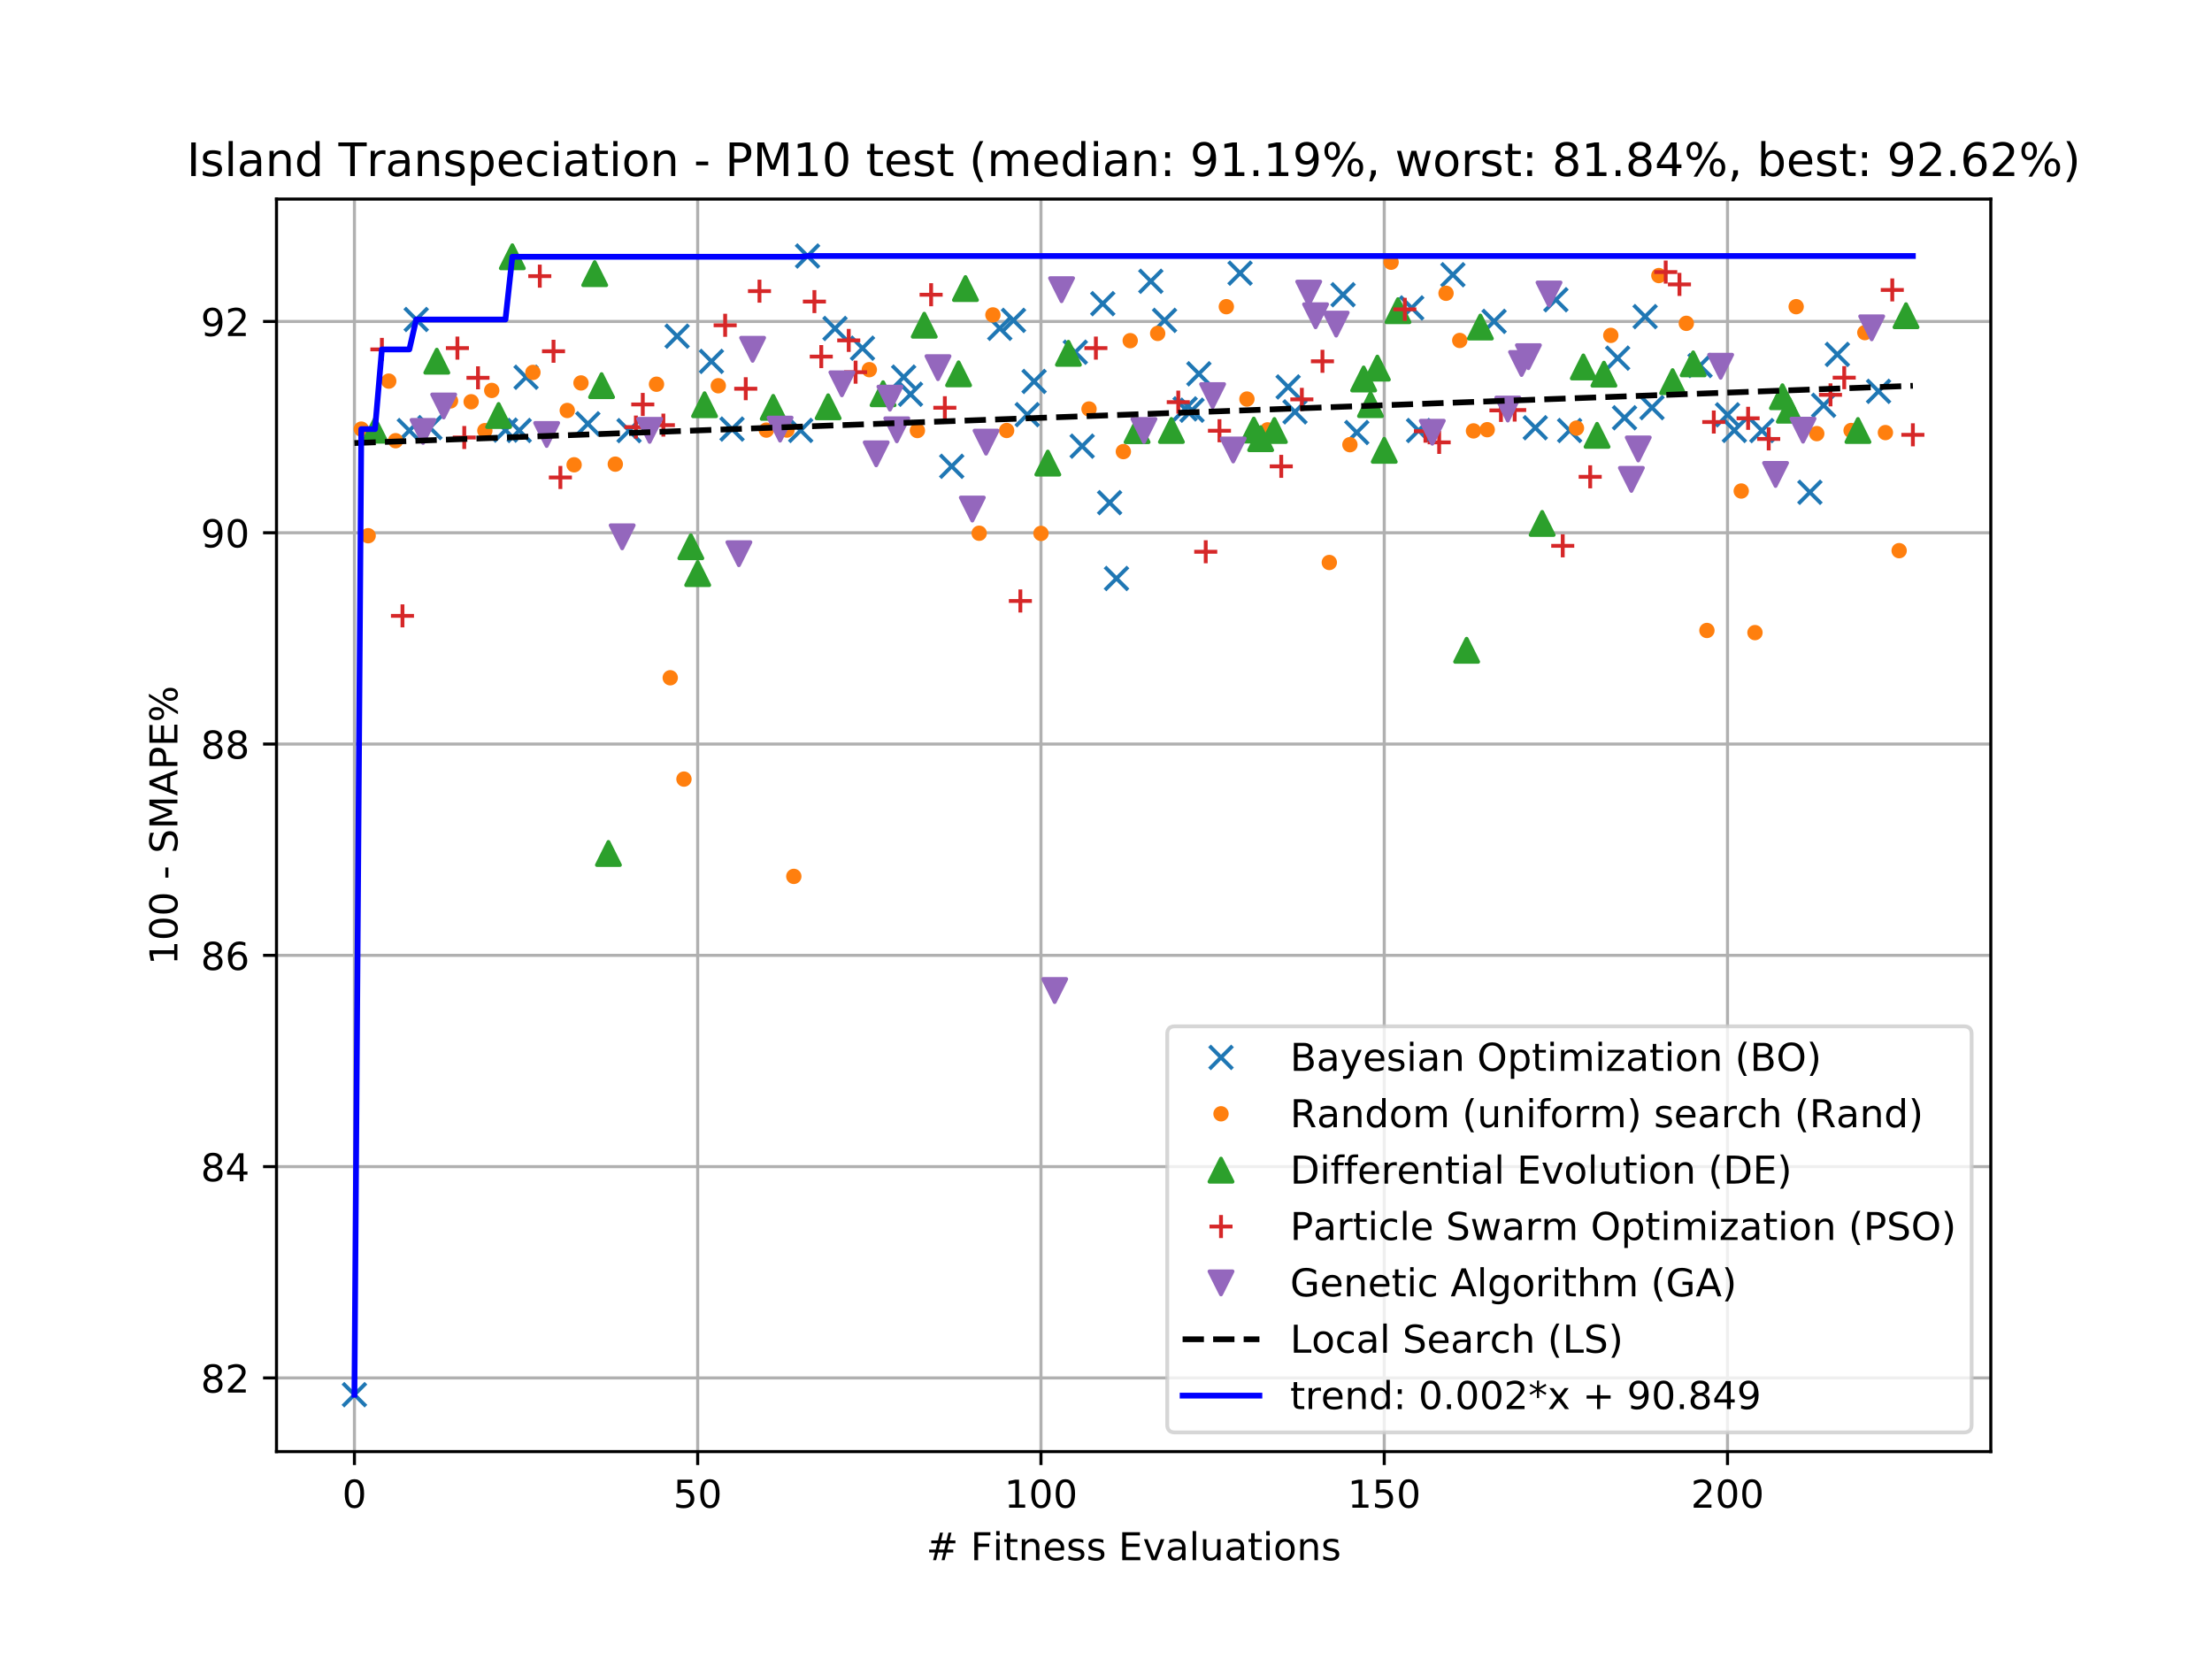 <?xml version="1.0" encoding="utf-8" standalone="no"?>
<!DOCTYPE svg PUBLIC "-//W3C//DTD SVG 1.1//EN"
  "http://www.w3.org/Graphics/SVG/1.1/DTD/svg11.dtd">
<!-- Created with matplotlib (https://matplotlib.org/) -->
<svg height="432pt" version="1.1" viewBox="0 0 576 432" width="576pt" xmlns="http://www.w3.org/2000/svg" xmlns:xlink="http://www.w3.org/1999/xlink">
 <defs>
  <style type="text/css">
*{stroke-linecap:butt;stroke-linejoin:round;white-space:pre;}
  </style>
 </defs>
 <g id="figure_1">
  <g id="patch_1">
   <path d="M 0 432 
L 576 432 
L 576 0 
L 0 0 
z
" style="fill:#ffffff;"/>
  </g>
  <g id="axes_1">
   <g id="patch_2">
    <path d="M 72 378 
L 518.4 378 
L 518.4 51.84 
L 72 51.84 
z
" style="fill:#ffffff;"/>
   </g>
   <g id="matplotlib.axis_1">
    <g id="xtick_1">
     <g id="line2d_1">
      <path clip-path="url(#p1af4a11ee1)" d="M 92.291 378 
L 92.291 51.84 
" style="fill:none;stroke:#b0b0b0;stroke-linecap:square;stroke-width:0.8;"/>
     </g>
     <g id="line2d_2">
      <defs>
       <path d="M 0 0 
L 0 3.5 
" id="m427309a456" style="stroke:#000000;stroke-width:0.8;"/>
      </defs>
      <g>
       <use style="stroke:#000000;stroke-width:0.8;" x="92.291" xlink:href="#m427309a456" y="378"/>
      </g>
     </g>
     <g id="text_1">
      <!-- 0 -->
      <defs>
       <path d="M 31.781 66.406 
Q 24.172 66.406 20.328 58.906 
Q 16.5 51.422 16.5 36.375 
Q 16.5 21.391 20.328 13.891 
Q 24.172 6.391 31.781 6.391 
Q 39.453 6.391 43.281 13.891 
Q 47.125 21.391 47.125 36.375 
Q 47.125 51.422 43.281 58.906 
Q 39.453 66.406 31.781 66.406 
z
M 31.781 74.219 
Q 44.047 74.219 50.516 64.516 
Q 56.984 54.828 56.984 36.375 
Q 56.984 17.969 50.516 8.266 
Q 44.047 -1.422 31.781 -1.422 
Q 19.531 -1.422 13.062 8.266 
Q 6.594 17.969 6.594 36.375 
Q 6.594 54.828 13.062 64.516 
Q 19.531 74.219 31.781 74.219 
z
" id="DejaVuSans-48"/>
      </defs>
      <g transform="translate(89.11 392.598)scale(0.1 -0.1)">
       <use xlink:href="#DejaVuSans-48"/>
      </g>
     </g>
    </g>
    <g id="xtick_2">
     <g id="line2d_3">
      <path clip-path="url(#p1af4a11ee1)" d="M 181.678 378 
L 181.678 51.84 
" style="fill:none;stroke:#b0b0b0;stroke-linecap:square;stroke-width:0.8;"/>
     </g>
     <g id="line2d_4">
      <g>
       <use style="stroke:#000000;stroke-width:0.8;" x="181.678" xlink:href="#m427309a456" y="378"/>
      </g>
     </g>
     <g id="text_2">
      <!-- 50 -->
      <defs>
       <path d="M 10.797 72.906 
L 49.516 72.906 
L 49.516 64.594 
L 19.828 64.594 
L 19.828 46.734 
Q 21.969 47.469 24.109 47.828 
Q 26.266 48.188 28.422 48.188 
Q 40.625 48.188 47.75 41.5 
Q 54.891 34.812 54.891 23.391 
Q 54.891 11.625 47.562 5.094 
Q 40.234 -1.422 26.906 -1.422 
Q 22.312 -1.422 17.547 -0.641 
Q 12.797 0.141 7.719 1.703 
L 7.719 11.625 
Q 12.109 9.234 16.797 8.062 
Q 21.484 6.891 26.703 6.891 
Q 35.156 6.891 40.078 11.328 
Q 45.016 15.766 45.016 23.391 
Q 45.016 31 40.078 35.438 
Q 35.156 39.891 26.703 39.891 
Q 22.75 39.891 18.812 39.016 
Q 14.891 38.141 10.797 36.281 
z
" id="DejaVuSans-53"/>
      </defs>
      <g transform="translate(175.316 392.598)scale(0.1 -0.1)">
       <use xlink:href="#DejaVuSans-53"/>
       <use x="63.623" xlink:href="#DejaVuSans-48"/>
      </g>
     </g>
    </g>
    <g id="xtick_3">
     <g id="line2d_5">
      <path clip-path="url(#p1af4a11ee1)" d="M 271.065 378 
L 271.065 51.84 
" style="fill:none;stroke:#b0b0b0;stroke-linecap:square;stroke-width:0.8;"/>
     </g>
     <g id="line2d_6">
      <g>
       <use style="stroke:#000000;stroke-width:0.8;" x="271.065" xlink:href="#m427309a456" y="378"/>
      </g>
     </g>
     <g id="text_3">
      <!-- 100 -->
      <defs>
       <path d="M 12.406 8.297 
L 28.516 8.297 
L 28.516 63.922 
L 10.984 60.406 
L 10.984 69.391 
L 28.422 72.906 
L 38.281 72.906 
L 38.281 8.297 
L 54.391 8.297 
L 54.391 0 
L 12.406 0 
z
" id="DejaVuSans-49"/>
      </defs>
      <g transform="translate(261.522 392.598)scale(0.1 -0.1)">
       <use xlink:href="#DejaVuSans-49"/>
       <use x="63.623" xlink:href="#DejaVuSans-48"/>
       <use x="127.246" xlink:href="#DejaVuSans-48"/>
      </g>
     </g>
    </g>
    <g id="xtick_4">
     <g id="line2d_7">
      <path clip-path="url(#p1af4a11ee1)" d="M 360.453 378 
L 360.453 51.84 
" style="fill:none;stroke:#b0b0b0;stroke-linecap:square;stroke-width:0.8;"/>
     </g>
     <g id="line2d_8">
      <g>
       <use style="stroke:#000000;stroke-width:0.8;" x="360.453" xlink:href="#m427309a456" y="378"/>
      </g>
     </g>
     <g id="text_4">
      <!-- 150 -->
      <g transform="translate(350.909 392.598)scale(0.1 -0.1)">
       <use xlink:href="#DejaVuSans-49"/>
       <use x="63.623" xlink:href="#DejaVuSans-53"/>
       <use x="127.246" xlink:href="#DejaVuSans-48"/>
      </g>
     </g>
    </g>
    <g id="xtick_5">
     <g id="line2d_9">
      <path clip-path="url(#p1af4a11ee1)" d="M 449.84 378 
L 449.84 51.84 
" style="fill:none;stroke:#b0b0b0;stroke-linecap:square;stroke-width:0.8;"/>
     </g>
     <g id="line2d_10">
      <g>
       <use style="stroke:#000000;stroke-width:0.8;" x="449.84" xlink:href="#m427309a456" y="378"/>
      </g>
     </g>
     <g id="text_5">
      <!-- 200 -->
      <defs>
       <path d="M 19.188 8.297 
L 53.609 8.297 
L 53.609 0 
L 7.328 0 
L 7.328 8.297 
Q 12.938 14.109 22.625 23.891 
Q 32.328 33.688 34.812 36.531 
Q 39.547 41.844 41.422 45.531 
Q 43.312 49.219 43.312 52.781 
Q 43.312 58.594 39.234 62.25 
Q 35.156 65.922 28.609 65.922 
Q 23.969 65.922 18.812 64.312 
Q 13.672 62.703 7.812 59.422 
L 7.812 69.391 
Q 13.766 71.781 18.938 73 
Q 24.125 74.219 28.422 74.219 
Q 39.75 74.219 46.484 68.547 
Q 53.219 62.891 53.219 53.422 
Q 53.219 48.922 51.531 44.891 
Q 49.859 40.875 45.406 35.406 
Q 44.188 33.984 37.641 27.219 
Q 31.109 20.453 19.188 8.297 
z
" id="DejaVuSans-50"/>
      </defs>
      <g transform="translate(440.296 392.598)scale(0.1 -0.1)">
       <use xlink:href="#DejaVuSans-50"/>
       <use x="63.623" xlink:href="#DejaVuSans-48"/>
       <use x="127.246" xlink:href="#DejaVuSans-48"/>
      </g>
     </g>
    </g>
    <g id="text_6">
     <!-- # Fitness Evaluations -->
     <defs>
      <path d="M 51.125 44 
L 36.922 44 
L 32.812 27.688 
L 47.125 27.688 
z
M 43.797 71.781 
L 38.719 51.516 
L 52.984 51.516 
L 58.109 71.781 
L 65.922 71.781 
L 60.891 51.516 
L 76.125 51.516 
L 76.125 44 
L 58.984 44 
L 54.984 27.688 
L 70.516 27.688 
L 70.516 20.219 
L 53.078 20.219 
L 48 0 
L 40.188 0 
L 45.219 20.219 
L 30.906 20.219 
L 25.875 0 
L 18.016 0 
L 23.094 20.219 
L 7.719 20.219 
L 7.719 27.688 
L 24.906 27.688 
L 29 44 
L 13.281 44 
L 13.281 51.516 
L 30.906 51.516 
L 35.891 71.781 
z
" id="DejaVuSans-35"/>
      <path id="DejaVuSans-32"/>
      <path d="M 9.812 72.906 
L 51.703 72.906 
L 51.703 64.594 
L 19.672 64.594 
L 19.672 43.109 
L 48.578 43.109 
L 48.578 34.812 
L 19.672 34.812 
L 19.672 0 
L 9.812 0 
z
" id="DejaVuSans-70"/>
      <path d="M 9.422 54.688 
L 18.406 54.688 
L 18.406 0 
L 9.422 0 
z
M 9.422 75.984 
L 18.406 75.984 
L 18.406 64.594 
L 9.422 64.594 
z
" id="DejaVuSans-105"/>
      <path d="M 18.312 70.219 
L 18.312 54.688 
L 36.812 54.688 
L 36.812 47.703 
L 18.312 47.703 
L 18.312 18.016 
Q 18.312 11.328 20.141 9.422 
Q 21.969 7.516 27.594 7.516 
L 36.812 7.516 
L 36.812 0 
L 27.594 0 
Q 17.188 0 13.234 3.875 
Q 9.281 7.766 9.281 18.016 
L 9.281 47.703 
L 2.688 47.703 
L 2.688 54.688 
L 9.281 54.688 
L 9.281 70.219 
z
" id="DejaVuSans-116"/>
      <path d="M 54.891 33.016 
L 54.891 0 
L 45.906 0 
L 45.906 32.719 
Q 45.906 40.484 42.875 44.328 
Q 39.844 48.188 33.797 48.188 
Q 26.516 48.188 22.312 43.547 
Q 18.109 38.922 18.109 30.906 
L 18.109 0 
L 9.078 0 
L 9.078 54.688 
L 18.109 54.688 
L 18.109 46.188 
Q 21.344 51.125 25.703 53.562 
Q 30.078 56 35.797 56 
Q 45.219 56 50.047 50.172 
Q 54.891 44.344 54.891 33.016 
z
" id="DejaVuSans-110"/>
      <path d="M 56.203 29.594 
L 56.203 25.203 
L 14.891 25.203 
Q 15.484 15.922 20.484 11.062 
Q 25.484 6.203 34.422 6.203 
Q 39.594 6.203 44.453 7.469 
Q 49.312 8.734 54.109 11.281 
L 54.109 2.781 
Q 49.266 0.734 44.188 -0.344 
Q 39.109 -1.422 33.891 -1.422 
Q 20.797 -1.422 13.156 6.188 
Q 5.516 13.812 5.516 26.812 
Q 5.516 40.234 12.766 48.109 
Q 20.016 56 32.328 56 
Q 43.359 56 49.781 48.891 
Q 56.203 41.797 56.203 29.594 
z
M 47.219 32.234 
Q 47.125 39.594 43.094 43.984 
Q 39.062 48.391 32.422 48.391 
Q 24.906 48.391 20.391 44.141 
Q 15.875 39.891 15.188 32.172 
z
" id="DejaVuSans-101"/>
      <path d="M 44.281 53.078 
L 44.281 44.578 
Q 40.484 46.531 36.375 47.5 
Q 32.281 48.484 27.875 48.484 
Q 21.188 48.484 17.844 46.438 
Q 14.5 44.391 14.5 40.281 
Q 14.5 37.156 16.891 35.375 
Q 19.281 33.594 26.516 31.984 
L 29.594 31.297 
Q 39.156 29.25 43.188 25.516 
Q 47.219 21.781 47.219 15.094 
Q 47.219 7.469 41.188 3.016 
Q 35.156 -1.422 24.609 -1.422 
Q 20.219 -1.422 15.453 -0.562 
Q 10.688 0.297 5.422 2 
L 5.422 11.281 
Q 10.406 8.688 15.234 7.391 
Q 20.062 6.109 24.812 6.109 
Q 31.156 6.109 34.562 8.281 
Q 37.984 10.453 37.984 14.406 
Q 37.984 18.062 35.516 20.016 
Q 33.062 21.969 24.703 23.781 
L 21.578 24.516 
Q 13.234 26.266 9.516 29.906 
Q 5.812 33.547 5.812 39.891 
Q 5.812 47.609 11.281 51.797 
Q 16.75 56 26.812 56 
Q 31.781 56 36.172 55.266 
Q 40.578 54.547 44.281 53.078 
z
" id="DejaVuSans-115"/>
      <path d="M 9.812 72.906 
L 55.906 72.906 
L 55.906 64.594 
L 19.672 64.594 
L 19.672 43.016 
L 54.391 43.016 
L 54.391 34.719 
L 19.672 34.719 
L 19.672 8.297 
L 56.781 8.297 
L 56.781 0 
L 9.812 0 
z
" id="DejaVuSans-69"/>
      <path d="M 2.984 54.688 
L 12.5 54.688 
L 29.594 8.797 
L 46.688 54.688 
L 56.203 54.688 
L 35.688 0 
L 23.484 0 
z
" id="DejaVuSans-118"/>
      <path d="M 34.281 27.484 
Q 23.391 27.484 19.188 25 
Q 14.984 22.516 14.984 16.5 
Q 14.984 11.719 18.141 8.906 
Q 21.297 6.109 26.703 6.109 
Q 34.188 6.109 38.703 11.406 
Q 43.219 16.703 43.219 25.484 
L 43.219 27.484 
z
M 52.203 31.203 
L 52.203 0 
L 43.219 0 
L 43.219 8.297 
Q 40.141 3.328 35.547 0.953 
Q 30.953 -1.422 24.312 -1.422 
Q 15.922 -1.422 10.953 3.297 
Q 6 8.016 6 15.922 
Q 6 25.141 12.172 29.828 
Q 18.359 34.516 30.609 34.516 
L 43.219 34.516 
L 43.219 35.406 
Q 43.219 41.609 39.141 45 
Q 35.062 48.391 27.688 48.391 
Q 23 48.391 18.547 47.266 
Q 14.109 46.141 10.016 43.891 
L 10.016 52.203 
Q 14.938 54.109 19.578 55.047 
Q 24.219 56 28.609 56 
Q 40.484 56 46.344 49.844 
Q 52.203 43.703 52.203 31.203 
z
" id="DejaVuSans-97"/>
      <path d="M 9.422 75.984 
L 18.406 75.984 
L 18.406 0 
L 9.422 0 
z
" id="DejaVuSans-108"/>
      <path d="M 8.5 21.578 
L 8.5 54.688 
L 17.484 54.688 
L 17.484 21.922 
Q 17.484 14.156 20.5 10.266 
Q 23.531 6.391 29.594 6.391 
Q 36.859 6.391 41.078 11.031 
Q 45.312 15.672 45.312 23.688 
L 45.312 54.688 
L 54.297 54.688 
L 54.297 0 
L 45.312 0 
L 45.312 8.406 
Q 42.047 3.422 37.719 1 
Q 33.406 -1.422 27.688 -1.422 
Q 18.266 -1.422 13.375 4.438 
Q 8.5 10.297 8.5 21.578 
z
M 31.109 56 
z
" id="DejaVuSans-117"/>
      <path d="M 30.609 48.391 
Q 23.391 48.391 19.188 42.75 
Q 14.984 37.109 14.984 27.297 
Q 14.984 17.484 19.156 11.844 
Q 23.344 6.203 30.609 6.203 
Q 37.797 6.203 41.984 11.859 
Q 46.188 17.531 46.188 27.297 
Q 46.188 37.016 41.984 42.703 
Q 37.797 48.391 30.609 48.391 
z
M 30.609 56 
Q 42.328 56 49.016 48.375 
Q 55.719 40.766 55.719 27.297 
Q 55.719 13.875 49.016 6.219 
Q 42.328 -1.422 30.609 -1.422 
Q 18.844 -1.422 12.172 6.219 
Q 5.516 13.875 5.516 27.297 
Q 5.516 40.766 12.172 48.375 
Q 18.844 56 30.609 56 
z
" id="DejaVuSans-111"/>
     </defs>
     <g transform="translate(241.171 406.277)scale(0.1 -0.1)">
      <use xlink:href="#DejaVuSans-35"/>
      <use x="83.789" xlink:href="#DejaVuSans-32"/>
      <use x="115.576" xlink:href="#DejaVuSans-70"/>
      <use x="172.986" xlink:href="#DejaVuSans-105"/>
      <use x="200.77" xlink:href="#DejaVuSans-116"/>
      <use x="239.979" xlink:href="#DejaVuSans-110"/>
      <use x="303.357" xlink:href="#DejaVuSans-101"/>
      <use x="364.881" xlink:href="#DejaVuSans-115"/>
      <use x="416.98" xlink:href="#DejaVuSans-115"/>
      <use x="469.08" xlink:href="#DejaVuSans-32"/>
      <use x="500.867" xlink:href="#DejaVuSans-69"/>
      <use x="564.051" xlink:href="#DejaVuSans-118"/>
      <use x="623.23" xlink:href="#DejaVuSans-97"/>
      <use x="684.51" xlink:href="#DejaVuSans-108"/>
      <use x="712.293" xlink:href="#DejaVuSans-117"/>
      <use x="775.672" xlink:href="#DejaVuSans-97"/>
      <use x="836.951" xlink:href="#DejaVuSans-116"/>
      <use x="876.16" xlink:href="#DejaVuSans-105"/>
      <use x="903.943" xlink:href="#DejaVuSans-111"/>
      <use x="965.125" xlink:href="#DejaVuSans-110"/>
      <use x="1028.504" xlink:href="#DejaVuSans-115"/>
     </g>
    </g>
   </g>
   <g id="matplotlib.axis_2">
    <g id="ytick_1">
     <g id="line2d_11">
      <path clip-path="url(#p1af4a11ee1)" d="M 72 358.814 
L 518.4 358.814 
" style="fill:none;stroke:#b0b0b0;stroke-linecap:square;stroke-width:0.8;"/>
     </g>
     <g id="line2d_12">
      <defs>
       <path d="M 0 0 
L -3.5 0 
" id="me6b96b093a" style="stroke:#000000;stroke-width:0.8;"/>
      </defs>
      <g>
       <use style="stroke:#000000;stroke-width:0.8;" x="72" xlink:href="#me6b96b093a" y="358.814"/>
      </g>
     </g>
     <g id="text_7">
      <!-- 82 -->
      <defs>
       <path d="M 31.781 34.625 
Q 24.75 34.625 20.719 30.859 
Q 16.703 27.094 16.703 20.516 
Q 16.703 13.922 20.719 10.156 
Q 24.75 6.391 31.781 6.391 
Q 38.812 6.391 42.859 10.172 
Q 46.922 13.969 46.922 20.516 
Q 46.922 27.094 42.891 30.859 
Q 38.875 34.625 31.781 34.625 
z
M 21.922 38.812 
Q 15.578 40.375 12.031 44.719 
Q 8.5 49.078 8.5 55.328 
Q 8.5 64.062 14.719 69.141 
Q 20.953 74.219 31.781 74.219 
Q 42.672 74.219 48.875 69.141 
Q 55.078 64.062 55.078 55.328 
Q 55.078 49.078 51.531 44.719 
Q 48 40.375 41.703 38.812 
Q 48.828 37.156 52.797 32.312 
Q 56.781 27.484 56.781 20.516 
Q 56.781 9.906 50.312 4.234 
Q 43.844 -1.422 31.781 -1.422 
Q 19.734 -1.422 13.25 4.234 
Q 6.781 9.906 6.781 20.516 
Q 6.781 27.484 10.781 32.312 
Q 14.797 37.156 21.922 38.812 
z
M 18.312 54.391 
Q 18.312 48.734 21.844 45.562 
Q 25.391 42.391 31.781 42.391 
Q 38.141 42.391 41.719 45.562 
Q 45.312 48.734 45.312 54.391 
Q 45.312 60.062 41.719 63.234 
Q 38.141 66.406 31.781 66.406 
Q 25.391 66.406 21.844 63.234 
Q 18.312 60.062 18.312 54.391 
z
" id="DejaVuSans-56"/>
      </defs>
      <g transform="translate(52.275 362.613)scale(0.1 -0.1)">
       <use xlink:href="#DejaVuSans-56"/>
       <use x="63.623" xlink:href="#DejaVuSans-50"/>
      </g>
     </g>
    </g>
    <g id="ytick_2">
     <g id="line2d_13">
      <path clip-path="url(#p1af4a11ee1)" d="M 72 303.793 
L 518.4 303.793 
" style="fill:none;stroke:#b0b0b0;stroke-linecap:square;stroke-width:0.8;"/>
     </g>
     <g id="line2d_14">
      <g>
       <use style="stroke:#000000;stroke-width:0.8;" x="72" xlink:href="#me6b96b093a" y="303.793"/>
      </g>
     </g>
     <g id="text_8">
      <!-- 84 -->
      <defs>
       <path d="M 37.797 64.312 
L 12.891 25.391 
L 37.797 25.391 
z
M 35.203 72.906 
L 47.609 72.906 
L 47.609 25.391 
L 58.016 25.391 
L 58.016 17.188 
L 47.609 17.188 
L 47.609 0 
L 37.797 0 
L 37.797 17.188 
L 4.891 17.188 
L 4.891 26.703 
z
" id="DejaVuSans-52"/>
      </defs>
      <g transform="translate(52.275 307.592)scale(0.1 -0.1)">
       <use xlink:href="#DejaVuSans-56"/>
       <use x="63.623" xlink:href="#DejaVuSans-52"/>
      </g>
     </g>
    </g>
    <g id="ytick_3">
     <g id="line2d_15">
      <path clip-path="url(#p1af4a11ee1)" d="M 72 248.772 
L 518.4 248.772 
" style="fill:none;stroke:#b0b0b0;stroke-linecap:square;stroke-width:0.8;"/>
     </g>
     <g id="line2d_16">
      <g>
       <use style="stroke:#000000;stroke-width:0.8;" x="72" xlink:href="#me6b96b093a" y="248.772"/>
      </g>
     </g>
     <g id="text_9">
      <!-- 86 -->
      <defs>
       <path d="M 33.016 40.375 
Q 26.375 40.375 22.484 35.828 
Q 18.609 31.297 18.609 23.391 
Q 18.609 15.531 22.484 10.953 
Q 26.375 6.391 33.016 6.391 
Q 39.656 6.391 43.531 10.953 
Q 47.406 15.531 47.406 23.391 
Q 47.406 31.297 43.531 35.828 
Q 39.656 40.375 33.016 40.375 
z
M 52.594 71.297 
L 52.594 62.312 
Q 48.875 64.062 45.094 64.984 
Q 41.312 65.922 37.594 65.922 
Q 27.828 65.922 22.672 59.328 
Q 17.531 52.734 16.797 39.406 
Q 19.672 43.656 24.016 45.922 
Q 28.375 48.188 33.594 48.188 
Q 44.578 48.188 50.953 41.516 
Q 57.328 34.859 57.328 23.391 
Q 57.328 12.156 50.688 5.359 
Q 44.047 -1.422 33.016 -1.422 
Q 20.359 -1.422 13.672 8.266 
Q 6.984 17.969 6.984 36.375 
Q 6.984 53.656 15.188 63.938 
Q 23.391 74.219 37.203 74.219 
Q 40.922 74.219 44.703 73.484 
Q 48.484 72.75 52.594 71.297 
z
" id="DejaVuSans-54"/>
      </defs>
      <g transform="translate(52.275 252.571)scale(0.1 -0.1)">
       <use xlink:href="#DejaVuSans-56"/>
       <use x="63.623" xlink:href="#DejaVuSans-54"/>
      </g>
     </g>
    </g>
    <g id="ytick_4">
     <g id="line2d_17">
      <path clip-path="url(#p1af4a11ee1)" d="M 72 193.751 
L 518.4 193.751 
" style="fill:none;stroke:#b0b0b0;stroke-linecap:square;stroke-width:0.8;"/>
     </g>
     <g id="line2d_18">
      <g>
       <use style="stroke:#000000;stroke-width:0.8;" x="72" xlink:href="#me6b96b093a" y="193.751"/>
      </g>
     </g>
     <g id="text_10">
      <!-- 88 -->
      <g transform="translate(52.275 197.55)scale(0.1 -0.1)">
       <use xlink:href="#DejaVuSans-56"/>
       <use x="63.623" xlink:href="#DejaVuSans-56"/>
      </g>
     </g>
    </g>
    <g id="ytick_5">
     <g id="line2d_19">
      <path clip-path="url(#p1af4a11ee1)" d="M 72 138.73 
L 518.4 138.73 
" style="fill:none;stroke:#b0b0b0;stroke-linecap:square;stroke-width:0.8;"/>
     </g>
     <g id="line2d_20">
      <g>
       <use style="stroke:#000000;stroke-width:0.8;" x="72" xlink:href="#me6b96b093a" y="138.73"/>
      </g>
     </g>
     <g id="text_11">
      <!-- 90 -->
      <defs>
       <path d="M 10.984 1.516 
L 10.984 10.5 
Q 14.703 8.734 18.5 7.812 
Q 22.312 6.891 25.984 6.891 
Q 35.75 6.891 40.891 13.453 
Q 46.047 20.016 46.781 33.406 
Q 43.953 29.203 39.594 26.953 
Q 35.25 24.703 29.984 24.703 
Q 19.047 24.703 12.672 31.312 
Q 6.297 37.938 6.297 49.422 
Q 6.297 60.641 12.938 67.422 
Q 19.578 74.219 30.609 74.219 
Q 43.266 74.219 49.922 64.516 
Q 56.594 54.828 56.594 36.375 
Q 56.594 19.141 48.406 8.859 
Q 40.234 -1.422 26.422 -1.422 
Q 22.703 -1.422 18.891 -0.688 
Q 15.094 0.047 10.984 1.516 
z
M 30.609 32.422 
Q 37.25 32.422 41.125 36.953 
Q 45.016 41.5 45.016 49.422 
Q 45.016 57.281 41.125 61.844 
Q 37.25 66.406 30.609 66.406 
Q 23.969 66.406 20.094 61.844 
Q 16.219 57.281 16.219 49.422 
Q 16.219 41.5 20.094 36.953 
Q 23.969 32.422 30.609 32.422 
z
" id="DejaVuSans-57"/>
      </defs>
      <g transform="translate(52.275 142.529)scale(0.1 -0.1)">
       <use xlink:href="#DejaVuSans-57"/>
       <use x="63.623" xlink:href="#DejaVuSans-48"/>
      </g>
     </g>
    </g>
    <g id="ytick_6">
     <g id="line2d_21">
      <path clip-path="url(#p1af4a11ee1)" d="M 72 83.709 
L 518.4 83.709 
" style="fill:none;stroke:#b0b0b0;stroke-linecap:square;stroke-width:0.8;"/>
     </g>
     <g id="line2d_22">
      <g>
       <use style="stroke:#000000;stroke-width:0.8;" x="72" xlink:href="#me6b96b093a" y="83.709"/>
      </g>
     </g>
     <g id="text_12">
      <!-- 92 -->
      <g transform="translate(52.275 87.508)scale(0.1 -0.1)">
       <use xlink:href="#DejaVuSans-57"/>
       <use x="63.623" xlink:href="#DejaVuSans-50"/>
      </g>
     </g>
    </g>
    <g id="text_13">
     <!-- 100 - SMAPE% -->
     <defs>
      <path d="M 4.891 31.391 
L 31.203 31.391 
L 31.203 23.391 
L 4.891 23.391 
z
" id="DejaVuSans-45"/>
      <path d="M 53.516 70.516 
L 53.516 60.891 
Q 47.906 63.578 42.922 64.891 
Q 37.938 66.219 33.297 66.219 
Q 25.25 66.219 20.875 63.094 
Q 16.5 59.969 16.5 54.203 
Q 16.5 49.359 19.406 46.891 
Q 22.312 44.438 30.422 42.922 
L 36.375 41.703 
Q 47.406 39.594 52.656 34.297 
Q 57.906 29 57.906 20.125 
Q 57.906 9.516 50.797 4.047 
Q 43.703 -1.422 29.984 -1.422 
Q 24.812 -1.422 18.969 -0.25 
Q 13.141 0.922 6.891 3.219 
L 6.891 13.375 
Q 12.891 10.016 18.656 8.297 
Q 24.422 6.594 29.984 6.594 
Q 38.422 6.594 43.016 9.906 
Q 47.609 13.234 47.609 19.391 
Q 47.609 24.75 44.312 27.781 
Q 41.016 30.812 33.5 32.328 
L 27.484 33.5 
Q 16.453 35.688 11.516 40.375 
Q 6.594 45.062 6.594 53.422 
Q 6.594 63.094 13.406 68.656 
Q 20.219 74.219 32.172 74.219 
Q 37.312 74.219 42.625 73.281 
Q 47.953 72.359 53.516 70.516 
z
" id="DejaVuSans-83"/>
      <path d="M 9.812 72.906 
L 24.516 72.906 
L 43.109 23.297 
L 61.812 72.906 
L 76.516 72.906 
L 76.516 0 
L 66.891 0 
L 66.891 64.016 
L 48.094 14.016 
L 38.188 14.016 
L 19.391 64.016 
L 19.391 0 
L 9.812 0 
z
" id="DejaVuSans-77"/>
      <path d="M 34.188 63.188 
L 20.797 26.906 
L 47.609 26.906 
z
M 28.609 72.906 
L 39.797 72.906 
L 67.578 0 
L 57.328 0 
L 50.688 18.703 
L 17.828 18.703 
L 11.188 0 
L 0.781 0 
z
" id="DejaVuSans-65"/>
      <path d="M 19.672 64.797 
L 19.672 37.406 
L 32.078 37.406 
Q 38.969 37.406 42.719 40.969 
Q 46.484 44.531 46.484 51.125 
Q 46.484 57.672 42.719 61.234 
Q 38.969 64.797 32.078 64.797 
z
M 9.812 72.906 
L 32.078 72.906 
Q 44.344 72.906 50.609 67.359 
Q 56.891 61.812 56.891 51.125 
Q 56.891 40.328 50.609 34.812 
Q 44.344 29.297 32.078 29.297 
L 19.672 29.297 
L 19.672 0 
L 9.812 0 
z
" id="DejaVuSans-80"/>
      <path d="M 72.703 32.078 
Q 68.453 32.078 66.031 28.469 
Q 63.625 24.859 63.625 18.406 
Q 63.625 12.062 66.031 8.422 
Q 68.453 4.781 72.703 4.781 
Q 76.859 4.781 79.266 8.422 
Q 81.688 12.062 81.688 18.406 
Q 81.688 24.812 79.266 28.438 
Q 76.859 32.078 72.703 32.078 
z
M 72.703 38.281 
Q 80.422 38.281 84.953 32.906 
Q 89.5 27.547 89.5 18.406 
Q 89.5 9.281 84.938 3.922 
Q 80.375 -1.422 72.703 -1.422 
Q 64.891 -1.422 60.344 3.922 
Q 55.812 9.281 55.812 18.406 
Q 55.812 27.594 60.375 32.938 
Q 64.938 38.281 72.703 38.281 
z
M 22.312 68.016 
Q 18.109 68.016 15.688 64.375 
Q 13.281 60.75 13.281 54.391 
Q 13.281 47.953 15.672 44.328 
Q 18.062 40.719 22.312 40.719 
Q 26.562 40.719 28.969 44.328 
Q 31.391 47.953 31.391 54.391 
Q 31.391 60.688 28.953 64.344 
Q 26.516 68.016 22.312 68.016 
z
M 66.406 74.219 
L 74.219 74.219 
L 28.609 -1.422 
L 20.797 -1.422 
z
M 22.312 74.219 
Q 30.031 74.219 34.609 68.875 
Q 39.203 63.531 39.203 54.391 
Q 39.203 45.172 34.641 39.844 
Q 30.078 34.516 22.312 34.516 
Q 14.547 34.516 10.031 39.859 
Q 5.516 45.219 5.516 54.391 
Q 5.516 63.484 10.047 68.844 
Q 14.594 74.219 22.312 74.219 
z
" id="DejaVuSans-37"/>
     </defs>
     <g transform="translate(46.195 251.279)rotate(-90)scale(0.1 -0.1)">
      <use xlink:href="#DejaVuSans-49"/>
      <use x="63.623" xlink:href="#DejaVuSans-48"/>
      <use x="127.246" xlink:href="#DejaVuSans-48"/>
      <use x="190.869" xlink:href="#DejaVuSans-32"/>
      <use x="222.656" xlink:href="#DejaVuSans-45"/>
      <use x="258.74" xlink:href="#DejaVuSans-32"/>
      <use x="290.527" xlink:href="#DejaVuSans-83"/>
      <use x="354.004" xlink:href="#DejaVuSans-77"/>
      <use x="440.283" xlink:href="#DejaVuSans-65"/>
      <use x="508.691" xlink:href="#DejaVuSans-80"/>
      <use x="568.994" xlink:href="#DejaVuSans-69"/>
      <use x="632.178" xlink:href="#DejaVuSans-37"/>
     </g>
    </g>
   </g>
   <g id="line2d_23">
    <defs>
     <path d="M -3 3 
L 3 -3 
M -3 -3 
L 3 3 
" id="m8fbb5557df" style="stroke:#1f77b4;"/>
    </defs>
    <g clip-path="url(#p1af4a11ee1)">
     <use style="fill:#1f77b4;stroke:#1f77b4;" x="92.291" xlink:href="#m8fbb5557df" y="363.175"/>
     <use style="fill:#1f77b4;stroke:#1f77b4;" x="106.593" xlink:href="#m8fbb5557df" y="112.118"/>
     <use style="fill:#1f77b4;stroke:#1f77b4;" x="108.381" xlink:href="#m8fbb5557df" y="83.197"/>
     <use style="fill:#1f77b4;stroke:#1f77b4;" x="111.956" xlink:href="#m8fbb5557df" y="111.348"/>
     <use style="fill:#1f77b4;stroke:#1f77b4;" x="131.621" xlink:href="#m8fbb5557df" y="112.005"/>
     <use style="fill:#1f77b4;stroke:#1f77b4;" x="135.197" xlink:href="#m8fbb5557df" y="112.093"/>
     <use style="fill:#1f77b4;stroke:#1f77b4;" x="136.985" xlink:href="#m8fbb5557df" y="98.237"/>
     <use style="fill:#1f77b4;stroke:#1f77b4;" x="153.074" xlink:href="#m8fbb5557df" y="110.355"/>
     <use style="fill:#1f77b4;stroke:#1f77b4;" x="163.801" xlink:href="#m8fbb5557df" y="112.135"/>
     <use style="fill:#1f77b4;stroke:#1f77b4;" x="176.315" xlink:href="#m8fbb5557df" y="87.54"/>
     <use style="fill:#1f77b4;stroke:#1f77b4;" x="185.254" xlink:href="#m8fbb5557df" y="94.105"/>
     <use style="fill:#1f77b4;stroke:#1f77b4;" x="190.617" xlink:href="#m8fbb5557df" y="111.73"/>
     <use style="fill:#1f77b4;stroke:#1f77b4;" x="208.494" xlink:href="#m8fbb5557df" y="112.084"/>
     <use style="fill:#1f77b4;stroke:#1f77b4;" x="210.282" xlink:href="#m8fbb5557df" y="66.665"/>
     <use style="fill:#1f77b4;stroke:#1f77b4;" x="217.433" xlink:href="#m8fbb5557df" y="85.533"/>
     <use style="fill:#1f77b4;stroke:#1f77b4;" x="224.584" xlink:href="#m8fbb5557df" y="90.668"/>
     <use style="fill:#1f77b4;stroke:#1f77b4;" x="235.311" xlink:href="#m8fbb5557df" y="98.196"/>
     <use style="fill:#1f77b4;stroke:#1f77b4;" x="237.098" xlink:href="#m8fbb5557df" y="102.661"/>
     <use style="fill:#1f77b4;stroke:#1f77b4;" x="247.825" xlink:href="#m8fbb5557df" y="121.423"/>
     <use style="fill:#1f77b4;stroke:#1f77b4;" x="260.339" xlink:href="#m8fbb5557df" y="85.493"/>
     <use style="fill:#1f77b4;stroke:#1f77b4;" x="263.914" xlink:href="#m8fbb5557df" y="83.421"/>
     <use style="fill:#1f77b4;stroke:#1f77b4;" x="267.49" xlink:href="#m8fbb5557df" y="107.977"/>
     <use style="fill:#1f77b4;stroke:#1f77b4;" x="269.278" xlink:href="#m8fbb5557df" y="99.328"/>
     <use style="fill:#1f77b4;stroke:#1f77b4;" x="280.004" xlink:href="#m8fbb5557df" y="91.714"/>
     <use style="fill:#1f77b4;stroke:#1f77b4;" x="281.792" xlink:href="#m8fbb5557df" y="116.178"/>
     <use style="fill:#1f77b4;stroke:#1f77b4;" x="287.155" xlink:href="#m8fbb5557df" y="79.073"/>
     <use style="fill:#1f77b4;stroke:#1f77b4;" x="288.943" xlink:href="#m8fbb5557df" y="130.889"/>
     <use style="fill:#1f77b4;stroke:#1f77b4;" x="290.731" xlink:href="#m8fbb5557df" y="150.633"/>
     <use style="fill:#1f77b4;stroke:#1f77b4;" x="299.669" xlink:href="#m8fbb5557df" y="73.245"/>
     <use style="fill:#1f77b4;stroke:#1f77b4;" x="303.245" xlink:href="#m8fbb5557df" y="83.423"/>
     <use style="fill:#1f77b4;stroke:#1f77b4;" x="308.608" xlink:href="#m8fbb5557df" y="106.474"/>
     <use style="fill:#1f77b4;stroke:#1f77b4;" x="310.396" xlink:href="#m8fbb5557df" y="106.818"/>
     <use style="fill:#1f77b4;stroke:#1f77b4;" x="312.184" xlink:href="#m8fbb5557df" y="97.335"/>
     <use style="fill:#1f77b4;stroke:#1f77b4;" x="322.91" xlink:href="#m8fbb5557df" y="71.126"/>
     <use style="fill:#1f77b4;stroke:#1f77b4;" x="335.424" xlink:href="#m8fbb5557df" y="100.759"/>
     <use style="fill:#1f77b4;stroke:#1f77b4;" x="337.212" xlink:href="#m8fbb5557df" y="107.247"/>
     <use style="fill:#1f77b4;stroke:#1f77b4;" x="349.726" xlink:href="#m8fbb5557df" y="76.746"/>
     <use style="fill:#1f77b4;stroke:#1f77b4;" x="353.302" xlink:href="#m8fbb5557df" y="112.625"/>
     <use style="fill:#1f77b4;stroke:#1f77b4;" x="367.604" xlink:href="#m8fbb5557df" y="80.178"/>
     <use style="fill:#1f77b4;stroke:#1f77b4;" x="369.391" xlink:href="#m8fbb5557df" y="112.108"/>
     <use style="fill:#1f77b4;stroke:#1f77b4;" x="378.33" xlink:href="#m8fbb5557df" y="71.542"/>
     <use style="fill:#1f77b4;stroke:#1f77b4;" x="389.057" xlink:href="#m8fbb5557df" y="83.686"/>
     <use style="fill:#1f77b4;stroke:#1f77b4;" x="399.783" xlink:href="#m8fbb5557df" y="111.384"/>
     <use style="fill:#1f77b4;stroke:#1f77b4;" x="405.146" xlink:href="#m8fbb5557df" y="78.049"/>
     <use style="fill:#1f77b4;stroke:#1f77b4;" x="408.722" xlink:href="#m8fbb5557df" y="112.106"/>
     <use style="fill:#1f77b4;stroke:#1f77b4;" x="421.236" xlink:href="#m8fbb5557df" y="93.255"/>
     <use style="fill:#1f77b4;stroke:#1f77b4;" x="423.024" xlink:href="#m8fbb5557df" y="108.786"/>
     <use style="fill:#1f77b4;stroke:#1f77b4;" x="428.387" xlink:href="#m8fbb5557df" y="82.445"/>
     <use style="fill:#1f77b4;stroke:#1f77b4;" x="430.175" xlink:href="#m8fbb5557df" y="106.149"/>
     <use style="fill:#1f77b4;stroke:#1f77b4;" x="442.689" xlink:href="#m8fbb5557df" y="95.185"/>
     <use style="fill:#1f77b4;stroke:#1f77b4;" x="449.84" xlink:href="#m8fbb5557df" y="108.016"/>
     <use style="fill:#1f77b4;stroke:#1f77b4;" x="451.628" xlink:href="#m8fbb5557df" y="112.078"/>
     <use style="fill:#1f77b4;stroke:#1f77b4;" x="458.779" xlink:href="#m8fbb5557df" y="112.12"/>
     <use style="fill:#1f77b4;stroke:#1f77b4;" x="471.293" xlink:href="#m8fbb5557df" y="128.19"/>
     <use style="fill:#1f77b4;stroke:#1f77b4;" x="474.868" xlink:href="#m8fbb5557df" y="105.54"/>
     <use style="fill:#1f77b4;stroke:#1f77b4;" x="478.444" xlink:href="#m8fbb5557df" y="92.287"/>
     <use style="fill:#1f77b4;stroke:#1f77b4;" x="489.17" xlink:href="#m8fbb5557df" y="101.903"/>
    </g>
   </g>
   <g id="line2d_24">
    <defs>
     <path d="M 0 1.5 
C 0.398 1.5 0.779 1.342 1.061 1.061 
C 1.342 0.779 1.5 0.398 1.5 0 
C 1.5 -0.398 1.342 -0.779 1.061 -1.061 
C 0.779 -1.342 0.398 -1.5 0 -1.5 
C -0.398 -1.5 -0.779 -1.342 -1.061 -1.061 
C -1.342 -0.779 -1.5 -0.398 -1.5 0 
C -1.5 0.398 -1.342 0.779 -1.061 1.061 
C -0.779 1.342 -0.398 1.5 0 1.5 
z
" id="mf4d489563b" style="stroke:#ff7f0e;"/>
    </defs>
    <g clip-path="url(#p1af4a11ee1)">
     <use style="fill:#ff7f0e;stroke:#ff7f0e;" x="94.079" xlink:href="#mf4d489563b" y="111.737"/>
     <use style="fill:#ff7f0e;stroke:#ff7f0e;" x="95.866" xlink:href="#mf4d489563b" y="139.501"/>
     <use style="fill:#ff7f0e;stroke:#ff7f0e;" x="101.23" xlink:href="#mf4d489563b" y="99.239"/>
     <use style="fill:#ff7f0e;stroke:#ff7f0e;" x="103.017" xlink:href="#mf4d489563b" y="114.756"/>
     <use style="fill:#ff7f0e;stroke:#ff7f0e;" x="117.319" xlink:href="#mf4d489563b" y="104.392"/>
     <use style="fill:#ff7f0e;stroke:#ff7f0e;" x="122.683" xlink:href="#mf4d489563b" y="104.618"/>
     <use style="fill:#ff7f0e;stroke:#ff7f0e;" x="126.258" xlink:href="#mf4d489563b" y="112.14"/>
     <use style="fill:#ff7f0e;stroke:#ff7f0e;" x="128.046" xlink:href="#mf4d489563b" y="101.667"/>
     <use style="fill:#ff7f0e;stroke:#ff7f0e;" x="138.772" xlink:href="#mf4d489563b" y="96.973"/>
     <use style="fill:#ff7f0e;stroke:#ff7f0e;" x="147.711" xlink:href="#mf4d489563b" y="106.889"/>
     <use style="fill:#ff7f0e;stroke:#ff7f0e;" x="149.499" xlink:href="#mf4d489563b" y="121.029"/>
     <use style="fill:#ff7f0e;stroke:#ff7f0e;" x="151.287" xlink:href="#mf4d489563b" y="99.716"/>
     <use style="fill:#ff7f0e;stroke:#ff7f0e;" x="160.225" xlink:href="#mf4d489563b" y="120.862"/>
     <use style="fill:#ff7f0e;stroke:#ff7f0e;" x="170.952" xlink:href="#mf4d489563b" y="100.051"/>
     <use style="fill:#ff7f0e;stroke:#ff7f0e;" x="174.527" xlink:href="#mf4d489563b" y="176.491"/>
     <use style="fill:#ff7f0e;stroke:#ff7f0e;" x="178.103" xlink:href="#mf4d489563b" y="202.877"/>
     <use style="fill:#ff7f0e;stroke:#ff7f0e;" x="187.041" xlink:href="#mf4d489563b" y="100.449"/>
     <use style="fill:#ff7f0e;stroke:#ff7f0e;" x="199.556" xlink:href="#mf4d489563b" y="111.998"/>
     <use style="fill:#ff7f0e;stroke:#ff7f0e;" x="204.919" xlink:href="#mf4d489563b" y="111.986"/>
     <use style="fill:#ff7f0e;stroke:#ff7f0e;" x="206.707" xlink:href="#mf4d489563b" y="228.209"/>
     <use style="fill:#ff7f0e;stroke:#ff7f0e;" x="226.372" xlink:href="#mf4d489563b" y="96.26"/>
     <use style="fill:#ff7f0e;stroke:#ff7f0e;" x="238.886" xlink:href="#mf4d489563b" y="112.11"/>
     <use style="fill:#ff7f0e;stroke:#ff7f0e;" x="254.976" xlink:href="#mf4d489563b" y="138.853"/>
     <use style="fill:#ff7f0e;stroke:#ff7f0e;" x="258.551" xlink:href="#mf4d489563b" y="82.002"/>
     <use style="fill:#ff7f0e;stroke:#ff7f0e;" x="262.127" xlink:href="#mf4d489563b" y="112.096"/>
     <use style="fill:#ff7f0e;stroke:#ff7f0e;" x="271.065" xlink:href="#mf4d489563b" y="138.898"/>
     <use style="fill:#ff7f0e;stroke:#ff7f0e;" x="283.58" xlink:href="#mf4d489563b" y="106.504"/>
     <use style="fill:#ff7f0e;stroke:#ff7f0e;" x="292.518" xlink:href="#mf4d489563b" y="117.597"/>
     <use style="fill:#ff7f0e;stroke:#ff7f0e;" x="294.306" xlink:href="#mf4d489563b" y="88.708"/>
     <use style="fill:#ff7f0e;stroke:#ff7f0e;" x="301.457" xlink:href="#mf4d489563b" y="86.821"/>
     <use style="fill:#ff7f0e;stroke:#ff7f0e;" x="319.335" xlink:href="#mf4d489563b" y="79.86"/>
     <use style="fill:#ff7f0e;stroke:#ff7f0e;" x="324.698" xlink:href="#mf4d489563b" y="103.913"/>
     <use style="fill:#ff7f0e;stroke:#ff7f0e;" x="330.061" xlink:href="#mf4d489563b" y="111.936"/>
     <use style="fill:#ff7f0e;stroke:#ff7f0e;" x="346.151" xlink:href="#mf4d489563b" y="146.473"/>
     <use style="fill:#ff7f0e;stroke:#ff7f0e;" x="351.514" xlink:href="#mf4d489563b" y="115.796"/>
     <use style="fill:#ff7f0e;stroke:#ff7f0e;" x="362.24" xlink:href="#mf4d489563b" y="68.282"/>
     <use style="fill:#ff7f0e;stroke:#ff7f0e;" x="376.542" xlink:href="#mf4d489563b" y="76.368"/>
     <use style="fill:#ff7f0e;stroke:#ff7f0e;" x="380.118" xlink:href="#mf4d489563b" y="88.657"/>
     <use style="fill:#ff7f0e;stroke:#ff7f0e;" x="383.693" xlink:href="#mf4d489563b" y="112.202"/>
     <use style="fill:#ff7f0e;stroke:#ff7f0e;" x="387.269" xlink:href="#mf4d489563b" y="111.891"/>
     <use style="fill:#ff7f0e;stroke:#ff7f0e;" x="410.51" xlink:href="#mf4d489563b" y="111.483"/>
     <use style="fill:#ff7f0e;stroke:#ff7f0e;" x="419.448" xlink:href="#mf4d489563b" y="87.334"/>
     <use style="fill:#ff7f0e;stroke:#ff7f0e;" x="431.963" xlink:href="#mf4d489563b" y="71.756"/>
     <use style="fill:#ff7f0e;stroke:#ff7f0e;" x="439.113" xlink:href="#mf4d489563b" y="84.195"/>
     <use style="fill:#ff7f0e;stroke:#ff7f0e;" x="444.477" xlink:href="#mf4d489563b" y="164.174"/>
     <use style="fill:#ff7f0e;stroke:#ff7f0e;" x="453.415" xlink:href="#mf4d489563b" y="127.858"/>
     <use style="fill:#ff7f0e;stroke:#ff7f0e;" x="456.991" xlink:href="#mf4d489563b" y="164.732"/>
     <use style="fill:#ff7f0e;stroke:#ff7f0e;" x="467.717" xlink:href="#mf4d489563b" y="79.858"/>
     <use style="fill:#ff7f0e;stroke:#ff7f0e;" x="473.081" xlink:href="#mf4d489563b" y="112.916"/>
     <use style="fill:#ff7f0e;stroke:#ff7f0e;" x="482.019" xlink:href="#mf4d489563b" y="112.102"/>
     <use style="fill:#ff7f0e;stroke:#ff7f0e;" x="485.595" xlink:href="#mf4d489563b" y="86.614"/>
     <use style="fill:#ff7f0e;stroke:#ff7f0e;" x="490.958" xlink:href="#mf4d489563b" y="112.646"/>
     <use style="fill:#ff7f0e;stroke:#ff7f0e;" x="494.534" xlink:href="#mf4d489563b" y="143.391"/>
    </g>
   </g>
   <g id="line2d_25">
    <defs>
     <path d="M 0 -3 
L -3 3 
L 3 3 
z
" id="mbd63cf673c" style="stroke:#2ca02c;stroke-linejoin:miter;"/>
    </defs>
    <g clip-path="url(#p1af4a11ee1)">
     <use style="fill:#2ca02c;stroke:#2ca02c;stroke-linejoin:miter;" x="97.654" xlink:href="#mbd63cf673c" y="112.016"/>
     <use style="fill:#2ca02c;stroke:#2ca02c;stroke-linejoin:miter;" x="113.744" xlink:href="#mbd63cf673c" y="94.055"/>
     <use style="fill:#2ca02c;stroke:#2ca02c;stroke-linejoin:miter;" x="129.834" xlink:href="#mbd63cf673c" y="108.196"/>
     <use style="fill:#2ca02c;stroke:#2ca02c;stroke-linejoin:miter;" x="133.409" xlink:href="#mbd63cf673c" y="66.861"/>
     <use style="fill:#2ca02c;stroke:#2ca02c;stroke-linejoin:miter;" x="154.862" xlink:href="#mbd63cf673c" y="71.261"/>
     <use style="fill:#2ca02c;stroke:#2ca02c;stroke-linejoin:miter;" x="156.65" xlink:href="#mbd63cf673c" y="100.422"/>
     <use style="fill:#2ca02c;stroke:#2ca02c;stroke-linejoin:miter;" x="158.437" xlink:href="#mbd63cf673c" y="222.241"/>
     <use style="fill:#2ca02c;stroke:#2ca02c;stroke-linejoin:miter;" x="179.89" xlink:href="#mbd63cf673c" y="142.375"/>
     <use style="fill:#2ca02c;stroke:#2ca02c;stroke-linejoin:miter;" x="181.678" xlink:href="#mbd63cf673c" y="149.369"/>
     <use style="fill:#2ca02c;stroke:#2ca02c;stroke-linejoin:miter;" x="183.466" xlink:href="#mbd63cf673c" y="105.39"/>
     <use style="fill:#2ca02c;stroke:#2ca02c;stroke-linejoin:miter;" x="201.343" xlink:href="#mbd63cf673c" y="106.079"/>
     <use style="fill:#2ca02c;stroke:#2ca02c;stroke-linejoin:miter;" x="215.645" xlink:href="#mbd63cf673c" y="105.924"/>
     <use style="fill:#2ca02c;stroke:#2ca02c;stroke-linejoin:miter;" x="229.947" xlink:href="#mbd63cf673c" y="102.524"/>
     <use style="fill:#2ca02c;stroke:#2ca02c;stroke-linejoin:miter;" x="240.674" xlink:href="#mbd63cf673c" y="84.685"/>
     <use style="fill:#2ca02c;stroke:#2ca02c;stroke-linejoin:miter;" x="249.612" xlink:href="#mbd63cf673c" y="97.347"/>
     <use style="fill:#2ca02c;stroke:#2ca02c;stroke-linejoin:miter;" x="251.4" xlink:href="#mbd63cf673c" y="75.135"/>
     <use style="fill:#2ca02c;stroke:#2ca02c;stroke-linejoin:miter;" x="272.853" xlink:href="#mbd63cf673c" y="120.586"/>
     <use style="fill:#2ca02c;stroke:#2ca02c;stroke-linejoin:miter;" x="278.216" xlink:href="#mbd63cf673c" y="92.003"/>
     <use style="fill:#2ca02c;stroke:#2ca02c;stroke-linejoin:miter;" x="296.094" xlink:href="#mbd63cf673c" y="112.14"/>
     <use style="fill:#2ca02c;stroke:#2ca02c;stroke-linejoin:miter;" x="305.033" xlink:href="#mbd63cf673c" y="112.092"/>
     <use style="fill:#2ca02c;stroke:#2ca02c;stroke-linejoin:miter;" x="326.486" xlink:href="#mbd63cf673c" y="111.996"/>
     <use style="fill:#2ca02c;stroke:#2ca02c;stroke-linejoin:miter;" x="328.273" xlink:href="#mbd63cf673c" y="114.227"/>
     <use style="fill:#2ca02c;stroke:#2ca02c;stroke-linejoin:miter;" x="331.849" xlink:href="#mbd63cf673c" y="112.105"/>
     <use style="fill:#2ca02c;stroke:#2ca02c;stroke-linejoin:miter;" x="355.089" xlink:href="#mbd63cf673c" y="98.682"/>
     <use style="fill:#2ca02c;stroke:#2ca02c;stroke-linejoin:miter;" x="356.877" xlink:href="#mbd63cf673c" y="105.365"/>
     <use style="fill:#2ca02c;stroke:#2ca02c;stroke-linejoin:miter;" x="358.665" xlink:href="#mbd63cf673c" y="95.856"/>
     <use style="fill:#2ca02c;stroke:#2ca02c;stroke-linejoin:miter;" x="360.453" xlink:href="#mbd63cf673c" y="117.257"/>
     <use style="fill:#2ca02c;stroke:#2ca02c;stroke-linejoin:miter;" x="364.028" xlink:href="#mbd63cf673c" y="80.9"/>
     <use style="fill:#2ca02c;stroke:#2ca02c;stroke-linejoin:miter;" x="381.906" xlink:href="#mbd63cf673c" y="169.326"/>
     <use style="fill:#2ca02c;stroke:#2ca02c;stroke-linejoin:miter;" x="385.481" xlink:href="#mbd63cf673c" y="85.157"/>
     <use style="fill:#2ca02c;stroke:#2ca02c;stroke-linejoin:miter;" x="401.571" xlink:href="#mbd63cf673c" y="136.301"/>
     <use style="fill:#2ca02c;stroke:#2ca02c;stroke-linejoin:miter;" x="412.297" xlink:href="#mbd63cf673c" y="95.55"/>
     <use style="fill:#2ca02c;stroke:#2ca02c;stroke-linejoin:miter;" x="415.873" xlink:href="#mbd63cf673c" y="113.355"/>
     <use style="fill:#2ca02c;stroke:#2ca02c;stroke-linejoin:miter;" x="417.661" xlink:href="#mbd63cf673c" y="97.436"/>
     <use style="fill:#2ca02c;stroke:#2ca02c;stroke-linejoin:miter;" x="435.538" xlink:href="#mbd63cf673c" y="99.375"/>
     <use style="fill:#2ca02c;stroke:#2ca02c;stroke-linejoin:miter;" x="440.901" xlink:href="#mbd63cf673c" y="94.747"/>
     <use style="fill:#2ca02c;stroke:#2ca02c;stroke-linejoin:miter;" x="464.142" xlink:href="#mbd63cf673c" y="103.305"/>
     <use style="fill:#2ca02c;stroke:#2ca02c;stroke-linejoin:miter;" x="465.93" xlink:href="#mbd63cf673c" y="106.819"/>
     <use style="fill:#2ca02c;stroke:#2ca02c;stroke-linejoin:miter;" x="483.807" xlink:href="#mbd63cf673c" y="112.1"/>
     <use style="fill:#2ca02c;stroke:#2ca02c;stroke-linejoin:miter;" x="496.321" xlink:href="#mbd63cf673c" y="82.21"/>
    </g>
   </g>
   <g id="line2d_26">
    <defs>
     <path d="M -3 0 
L 3 0 
M 0 3 
L 0 -3 
" id="m86d8e8361a" style="stroke:#d62728;"/>
    </defs>
    <g clip-path="url(#p1af4a11ee1)">
     <use style="fill:#d62728;stroke:#d62728;" x="99.442" xlink:href="#m86d8e8361a" y="90.989"/>
     <use style="fill:#d62728;stroke:#d62728;" x="104.805" xlink:href="#m86d8e8361a" y="160.372"/>
     <use style="fill:#d62728;stroke:#d62728;" x="119.107" xlink:href="#m86d8e8361a" y="90.65"/>
     <use style="fill:#d62728;stroke:#d62728;" x="120.895" xlink:href="#m86d8e8361a" y="113.926"/>
     <use style="fill:#d62728;stroke:#d62728;" x="124.47" xlink:href="#m86d8e8361a" y="98.38"/>
     <use style="fill:#d62728;stroke:#d62728;" x="140.56" xlink:href="#m86d8e8361a" y="71.91"/>
     <use style="fill:#d62728;stroke:#d62728;" x="144.136" xlink:href="#m86d8e8361a" y="91.47"/>
     <use style="fill:#d62728;stroke:#d62728;" x="145.923" xlink:href="#m86d8e8361a" y="124.333"/>
     <use style="fill:#d62728;stroke:#d62728;" x="165.588" xlink:href="#m86d8e8361a" y="111.212"/>
     <use style="fill:#d62728;stroke:#d62728;" x="167.376" xlink:href="#m86d8e8361a" y="105.311"/>
     <use style="fill:#d62728;stroke:#d62728;" x="172.739" xlink:href="#m86d8e8361a" y="110.701"/>
     <use style="fill:#d62728;stroke:#d62728;" x="188.829" xlink:href="#m86d8e8361a" y="84.704"/>
     <use style="fill:#d62728;stroke:#d62728;" x="194.192" xlink:href="#m86d8e8361a" y="101.221"/>
     <use style="fill:#d62728;stroke:#d62728;" x="197.768" xlink:href="#m86d8e8361a" y="75.815"/>
     <use style="fill:#d62728;stroke:#d62728;" x="212.07" xlink:href="#m86d8e8361a" y="78.533"/>
     <use style="fill:#d62728;stroke:#d62728;" x="213.858" xlink:href="#m86d8e8361a" y="92.862"/>
     <use style="fill:#d62728;stroke:#d62728;" x="221.009" xlink:href="#m86d8e8361a" y="88.64"/>
     <use style="fill:#d62728;stroke:#d62728;" x="222.796" xlink:href="#m86d8e8361a" y="96.919"/>
     <use style="fill:#d62728;stroke:#d62728;" x="242.462" xlink:href="#m86d8e8361a" y="76.742"/>
     <use style="fill:#d62728;stroke:#d62728;" x="246.037" xlink:href="#m86d8e8361a" y="106.179"/>
     <use style="fill:#d62728;stroke:#d62728;" x="265.702" xlink:href="#m86d8e8361a" y="156.492"/>
     <use style="fill:#d62728;stroke:#d62728;" x="285.367" xlink:href="#m86d8e8361a" y="90.642"/>
     <use style="fill:#d62728;stroke:#d62728;" x="306.82" xlink:href="#m86d8e8361a" y="104.712"/>
     <use style="fill:#d62728;stroke:#d62728;" x="313.971" xlink:href="#m86d8e8361a" y="143.677"/>
     <use style="fill:#d62728;stroke:#d62728;" x="317.547" xlink:href="#m86d8e8361a" y="112.163"/>
     <use style="fill:#d62728;stroke:#d62728;" x="333.637" xlink:href="#m86d8e8361a" y="121.437"/>
     <use style="fill:#d62728;stroke:#d62728;" x="339" xlink:href="#m86d8e8361a" y="103.995"/>
     <use style="fill:#d62728;stroke:#d62728;" x="344.363" xlink:href="#m86d8e8361a" y="94.08"/>
     <use style="fill:#d62728;stroke:#d62728;" x="365.816" xlink:href="#m86d8e8361a" y="80.555"/>
     <use style="fill:#d62728;stroke:#d62728;" x="371.179" xlink:href="#m86d8e8361a" y="112.281"/>
     <use style="fill:#d62728;stroke:#d62728;" x="374.755" xlink:href="#m86d8e8361a" y="115.198"/>
     <use style="fill:#d62728;stroke:#d62728;" x="390.844" xlink:href="#m86d8e8361a" y="106.863"/>
     <use style="fill:#d62728;stroke:#d62728;" x="394.42" xlink:href="#m86d8e8361a" y="106.775"/>
     <use style="fill:#d62728;stroke:#d62728;" x="406.934" xlink:href="#m86d8e8361a" y="142.133"/>
     <use style="fill:#d62728;stroke:#d62728;" x="414.085" xlink:href="#m86d8e8361a" y="124.16"/>
     <use style="fill:#d62728;stroke:#d62728;" x="433.75" xlink:href="#m86d8e8361a" y="70.847"/>
     <use style="fill:#d62728;stroke:#d62728;" x="437.326" xlink:href="#m86d8e8361a" y="74.055"/>
     <use style="fill:#d62728;stroke:#d62728;" x="446.264" xlink:href="#m86d8e8361a" y="109.893"/>
     <use style="fill:#d62728;stroke:#d62728;" x="455.203" xlink:href="#m86d8e8361a" y="108.925"/>
     <use style="fill:#d62728;stroke:#d62728;" x="460.566" xlink:href="#m86d8e8361a" y="114.296"/>
     <use style="fill:#d62728;stroke:#d62728;" x="476.656" xlink:href="#m86d8e8361a" y="102.817"/>
     <use style="fill:#d62728;stroke:#d62728;" x="480.232" xlink:href="#m86d8e8361a" y="98.347"/>
     <use style="fill:#d62728;stroke:#d62728;" x="492.746" xlink:href="#m86d8e8361a" y="75.496"/>
     <use style="fill:#d62728;stroke:#d62728;" x="498.109" xlink:href="#m86d8e8361a" y="113.227"/>
    </g>
   </g>
   <g id="line2d_27">
    <defs>
     <path d="M -0 3 
L 3 -3 
L -3 -3 
z
" id="ma897aa97ba" style="stroke:#9467bd;stroke-linejoin:miter;"/>
    </defs>
    <g clip-path="url(#p1af4a11ee1)">
     <use style="fill:#9467bd;stroke:#9467bd;stroke-linejoin:miter;" x="110.168" xlink:href="#ma897aa97ba" y="112.347"/>
     <use style="fill:#9467bd;stroke:#9467bd;stroke-linejoin:miter;" x="115.532" xlink:href="#ma897aa97ba" y="105.718"/>
     <use style="fill:#9467bd;stroke:#9467bd;stroke-linejoin:miter;" x="142.348" xlink:href="#ma897aa97ba" y="113.136"/>
     <use style="fill:#9467bd;stroke:#9467bd;stroke-linejoin:miter;" x="162.013" xlink:href="#ma897aa97ba" y="139.788"/>
     <use style="fill:#9467bd;stroke:#9467bd;stroke-linejoin:miter;" x="169.164" xlink:href="#ma897aa97ba" y="112.065"/>
     <use style="fill:#9467bd;stroke:#9467bd;stroke-linejoin:miter;" x="192.405" xlink:href="#ma897aa97ba" y="144.185"/>
     <use style="fill:#9467bd;stroke:#9467bd;stroke-linejoin:miter;" x="195.98" xlink:href="#ma897aa97ba" y="90.958"/>
     <use style="fill:#9467bd;stroke:#9467bd;stroke-linejoin:miter;" x="203.131" xlink:href="#ma897aa97ba" y="111.748"/>
     <use style="fill:#9467bd;stroke:#9467bd;stroke-linejoin:miter;" x="219.221" xlink:href="#ma897aa97ba" y="99.943"/>
     <use style="fill:#9467bd;stroke:#9467bd;stroke-linejoin:miter;" x="228.16" xlink:href="#ma897aa97ba" y="118.178"/>
     <use style="fill:#9467bd;stroke:#9467bd;stroke-linejoin:miter;" x="231.735" xlink:href="#ma897aa97ba" y="103.682"/>
     <use style="fill:#9467bd;stroke:#9467bd;stroke-linejoin:miter;" x="233.523" xlink:href="#ma897aa97ba" y="111.923"/>
     <use style="fill:#9467bd;stroke:#9467bd;stroke-linejoin:miter;" x="244.249" xlink:href="#ma897aa97ba" y="95.741"/>
     <use style="fill:#9467bd;stroke:#9467bd;stroke-linejoin:miter;" x="253.188" xlink:href="#ma897aa97ba" y="132.556"/>
     <use style="fill:#9467bd;stroke:#9467bd;stroke-linejoin:miter;" x="256.763" xlink:href="#ma897aa97ba" y="115.136"/>
     <use style="fill:#9467bd;stroke:#9467bd;stroke-linejoin:miter;" x="274.641" xlink:href="#ma897aa97ba" y="257.93"/>
     <use style="fill:#9467bd;stroke:#9467bd;stroke-linejoin:miter;" x="276.429" xlink:href="#ma897aa97ba" y="75.434"/>
     <use style="fill:#9467bd;stroke:#9467bd;stroke-linejoin:miter;" x="297.882" xlink:href="#ma897aa97ba" y="112.101"/>
     <use style="fill:#9467bd;stroke:#9467bd;stroke-linejoin:miter;" x="315.759" xlink:href="#ma897aa97ba" y="103.017"/>
     <use style="fill:#9467bd;stroke:#9467bd;stroke-linejoin:miter;" x="321.122" xlink:href="#ma897aa97ba" y="117.172"/>
     <use style="fill:#9467bd;stroke:#9467bd;stroke-linejoin:miter;" x="340.788" xlink:href="#ma897aa97ba" y="76.321"/>
     <use style="fill:#9467bd;stroke:#9467bd;stroke-linejoin:miter;" x="342.575" xlink:href="#ma897aa97ba" y="82.224"/>
     <use style="fill:#9467bd;stroke:#9467bd;stroke-linejoin:miter;" x="347.938" xlink:href="#ma897aa97ba" y="84.398"/>
     <use style="fill:#9467bd;stroke:#9467bd;stroke-linejoin:miter;" x="372.967" xlink:href="#ma897aa97ba" y="112.554"/>
     <use style="fill:#9467bd;stroke:#9467bd;stroke-linejoin:miter;" x="392.632" xlink:href="#ma897aa97ba" y="106.516"/>
     <use style="fill:#9467bd;stroke:#9467bd;stroke-linejoin:miter;" x="396.208" xlink:href="#ma897aa97ba" y="94.655"/>
     <use style="fill:#9467bd;stroke:#9467bd;stroke-linejoin:miter;" x="397.995" xlink:href="#ma897aa97ba" y="92.881"/>
     <use style="fill:#9467bd;stroke:#9467bd;stroke-linejoin:miter;" x="403.359" xlink:href="#ma897aa97ba" y="76.552"/>
     <use style="fill:#9467bd;stroke:#9467bd;stroke-linejoin:miter;" x="424.812" xlink:href="#ma897aa97ba" y="124.835"/>
     <use style="fill:#9467bd;stroke:#9467bd;stroke-linejoin:miter;" x="426.599" xlink:href="#ma897aa97ba" y="116.906"/>
     <use style="fill:#9467bd;stroke:#9467bd;stroke-linejoin:miter;" x="448.052" xlink:href="#ma897aa97ba" y="95.371"/>
     <use style="fill:#9467bd;stroke:#9467bd;stroke-linejoin:miter;" x="462.354" xlink:href="#ma897aa97ba" y="123.542"/>
     <use style="fill:#9467bd;stroke:#9467bd;stroke-linejoin:miter;" x="469.505" xlink:href="#ma897aa97ba" y="112.013"/>
     <use style="fill:#9467bd;stroke:#9467bd;stroke-linejoin:miter;" x="487.383" xlink:href="#ma897aa97ba" y="85.362"/>
    </g>
   </g>
   <g id="line2d_28">
    <path clip-path="url(#p1af4a11ee1)" d="M 92.291 115.366 
L 498.109 100.461 
L 498.109 100.461 
" style="fill:none;stroke:#000000;stroke-dasharray:5.55,2.4;stroke-dashoffset:0;stroke-width:1.5;"/>
   </g>
   <g id="line2d_29">
    <path clip-path="url(#p1af4a11ee1)" d="M 92.291 363.175 
L 94.079 111.737 
L 97.654 111.737 
L 99.442 90.989 
L 106.593 90.989 
L 108.381 83.197 
L 131.621 83.197 
L 133.409 66.861 
L 208.494 66.861 
L 210.282 66.665 
L 498.109 66.665 
L 498.109 66.665 
" style="fill:none;stroke:#0000ff;stroke-linecap:square;stroke-width:1.5;"/>
   </g>
   <g id="patch_3">
    <path d="M 72 378 
L 72 51.84 
" style="fill:none;stroke:#000000;stroke-linecap:square;stroke-linejoin:miter;stroke-width:0.8;"/>
   </g>
   <g id="patch_4">
    <path d="M 518.4 378 
L 518.4 51.84 
" style="fill:none;stroke:#000000;stroke-linecap:square;stroke-linejoin:miter;stroke-width:0.8;"/>
   </g>
   <g id="patch_5">
    <path d="M 72 378 
L 518.4 378 
" style="fill:none;stroke:#000000;stroke-linecap:square;stroke-linejoin:miter;stroke-width:0.8;"/>
   </g>
   <g id="patch_6">
    <path d="M 72 51.84 
L 518.4 51.84 
" style="fill:none;stroke:#000000;stroke-linecap:square;stroke-linejoin:miter;stroke-width:0.8;"/>
   </g>
   <g id="text_14">
    <!-- Island Transpeciation - PM10 test (median: 91.19%, worst: 81.84%, best: 92.62%) -->
    <defs>
     <path d="M 9.812 72.906 
L 19.672 72.906 
L 19.672 0 
L 9.812 0 
z
" id="DejaVuSans-73"/>
     <path d="M 45.406 46.391 
L 45.406 75.984 
L 54.391 75.984 
L 54.391 0 
L 45.406 0 
L 45.406 8.203 
Q 42.578 3.328 38.25 0.953 
Q 33.938 -1.422 27.875 -1.422 
Q 17.969 -1.422 11.734 6.484 
Q 5.516 14.406 5.516 27.297 
Q 5.516 40.188 11.734 48.094 
Q 17.969 56 27.875 56 
Q 33.938 56 38.25 53.625 
Q 42.578 51.266 45.406 46.391 
z
M 14.797 27.297 
Q 14.797 17.391 18.875 11.75 
Q 22.953 6.109 30.078 6.109 
Q 37.203 6.109 41.297 11.75 
Q 45.406 17.391 45.406 27.297 
Q 45.406 37.203 41.297 42.844 
Q 37.203 48.484 30.078 48.484 
Q 22.953 48.484 18.875 42.844 
Q 14.797 37.203 14.797 27.297 
z
" id="DejaVuSans-100"/>
     <path d="M -0.297 72.906 
L 61.375 72.906 
L 61.375 64.594 
L 35.5 64.594 
L 35.5 0 
L 25.594 0 
L 25.594 64.594 
L -0.297 64.594 
z
" id="DejaVuSans-84"/>
     <path d="M 41.109 46.297 
Q 39.594 47.172 37.812 47.578 
Q 36.031 48 33.891 48 
Q 26.266 48 22.188 43.047 
Q 18.109 38.094 18.109 28.812 
L 18.109 0 
L 9.078 0 
L 9.078 54.688 
L 18.109 54.688 
L 18.109 46.188 
Q 20.953 51.172 25.484 53.578 
Q 30.031 56 36.531 56 
Q 37.453 56 38.578 55.875 
Q 39.703 55.766 41.062 55.516 
z
" id="DejaVuSans-114"/>
     <path d="M 18.109 8.203 
L 18.109 -20.797 
L 9.078 -20.797 
L 9.078 54.688 
L 18.109 54.688 
L 18.109 46.391 
Q 20.953 51.266 25.266 53.625 
Q 29.594 56 35.594 56 
Q 45.562 56 51.781 48.094 
Q 58.016 40.188 58.016 27.297 
Q 58.016 14.406 51.781 6.484 
Q 45.562 -1.422 35.594 -1.422 
Q 29.594 -1.422 25.266 0.953 
Q 20.953 3.328 18.109 8.203 
z
M 48.688 27.297 
Q 48.688 37.203 44.609 42.844 
Q 40.531 48.484 33.406 48.484 
Q 26.266 48.484 22.188 42.844 
Q 18.109 37.203 18.109 27.297 
Q 18.109 17.391 22.188 11.75 
Q 26.266 6.109 33.406 6.109 
Q 40.531 6.109 44.609 11.75 
Q 48.688 17.391 48.688 27.297 
z
" id="DejaVuSans-112"/>
     <path d="M 48.781 52.594 
L 48.781 44.188 
Q 44.969 46.297 41.141 47.344 
Q 37.312 48.391 33.406 48.391 
Q 24.656 48.391 19.812 42.844 
Q 14.984 37.312 14.984 27.297 
Q 14.984 17.281 19.812 11.734 
Q 24.656 6.203 33.406 6.203 
Q 37.312 6.203 41.141 7.25 
Q 44.969 8.297 48.781 10.406 
L 48.781 2.094 
Q 45.016 0.344 40.984 -0.531 
Q 36.969 -1.422 32.422 -1.422 
Q 20.062 -1.422 12.781 6.344 
Q 5.516 14.109 5.516 27.297 
Q 5.516 40.672 12.859 48.328 
Q 20.219 56 33.016 56 
Q 37.156 56 41.109 55.141 
Q 45.062 54.297 48.781 52.594 
z
" id="DejaVuSans-99"/>
     <path d="M 31 75.875 
Q 24.469 64.656 21.281 53.656 
Q 18.109 42.672 18.109 31.391 
Q 18.109 20.125 21.312 9.062 
Q 24.516 -2 31 -13.188 
L 23.188 -13.188 
Q 15.875 -1.703 12.234 9.375 
Q 8.594 20.453 8.594 31.391 
Q 8.594 42.281 12.203 53.312 
Q 15.828 64.359 23.188 75.875 
z
" id="DejaVuSans-40"/>
     <path d="M 52 44.188 
Q 55.375 50.25 60.062 53.125 
Q 64.75 56 71.094 56 
Q 79.641 56 84.281 50.016 
Q 88.922 44.047 88.922 33.016 
L 88.922 0 
L 79.891 0 
L 79.891 32.719 
Q 79.891 40.578 77.094 44.375 
Q 74.312 48.188 68.609 48.188 
Q 61.625 48.188 57.562 43.547 
Q 53.516 38.922 53.516 30.906 
L 53.516 0 
L 44.484 0 
L 44.484 32.719 
Q 44.484 40.625 41.703 44.406 
Q 38.922 48.188 33.109 48.188 
Q 26.219 48.188 22.156 43.531 
Q 18.109 38.875 18.109 30.906 
L 18.109 0 
L 9.078 0 
L 9.078 54.688 
L 18.109 54.688 
L 18.109 46.188 
Q 21.188 51.219 25.484 53.609 
Q 29.781 56 35.688 56 
Q 41.656 56 45.828 52.969 
Q 50 49.953 52 44.188 
z
" id="DejaVuSans-109"/>
     <path d="M 11.719 12.406 
L 22.016 12.406 
L 22.016 0 
L 11.719 0 
z
M 11.719 51.703 
L 22.016 51.703 
L 22.016 39.312 
L 11.719 39.312 
z
" id="DejaVuSans-58"/>
     <path d="M 10.688 12.406 
L 21 12.406 
L 21 0 
L 10.688 0 
z
" id="DejaVuSans-46"/>
     <path d="M 11.719 12.406 
L 22.016 12.406 
L 22.016 4 
L 14.016 -11.625 
L 7.719 -11.625 
L 11.719 4 
z
" id="DejaVuSans-44"/>
     <path d="M 4.203 54.688 
L 13.188 54.688 
L 24.422 12.016 
L 35.594 54.688 
L 46.188 54.688 
L 57.422 12.016 
L 68.609 54.688 
L 77.594 54.688 
L 63.281 0 
L 52.688 0 
L 40.922 44.828 
L 29.109 0 
L 18.5 0 
z
" id="DejaVuSans-119"/>
     <path d="M 48.688 27.297 
Q 48.688 37.203 44.609 42.844 
Q 40.531 48.484 33.406 48.484 
Q 26.266 48.484 22.188 42.844 
Q 18.109 37.203 18.109 27.297 
Q 18.109 17.391 22.188 11.75 
Q 26.266 6.109 33.406 6.109 
Q 40.531 6.109 44.609 11.75 
Q 48.688 17.391 48.688 27.297 
z
M 18.109 46.391 
Q 20.953 51.266 25.266 53.625 
Q 29.594 56 35.594 56 
Q 45.562 56 51.781 48.094 
Q 58.016 40.188 58.016 27.297 
Q 58.016 14.406 51.781 6.484 
Q 45.562 -1.422 35.594 -1.422 
Q 29.594 -1.422 25.266 0.953 
Q 20.953 3.328 18.109 8.203 
L 18.109 0 
L 9.078 0 
L 9.078 75.984 
L 18.109 75.984 
z
" id="DejaVuSans-98"/>
     <path d="M 8.016 75.875 
L 15.828 75.875 
Q 23.141 64.359 26.781 53.312 
Q 30.422 42.281 30.422 31.391 
Q 30.422 20.453 26.781 9.375 
Q 23.141 -1.703 15.828 -13.188 
L 8.016 -13.188 
Q 14.5 -2 17.703 9.062 
Q 20.906 20.125 20.906 31.391 
Q 20.906 42.672 17.703 53.656 
Q 14.5 64.656 8.016 75.875 
z
" id="DejaVuSans-41"/>
    </defs>
    <g transform="translate(48.619 45.84)scale(0.12 -0.12)">
     <use xlink:href="#DejaVuSans-73"/>
     <use x="29.492" xlink:href="#DejaVuSans-115"/>
     <use x="81.592" xlink:href="#DejaVuSans-108"/>
     <use x="109.375" xlink:href="#DejaVuSans-97"/>
     <use x="170.654" xlink:href="#DejaVuSans-110"/>
     <use x="234.033" xlink:href="#DejaVuSans-100"/>
     <use x="297.51" xlink:href="#DejaVuSans-32"/>
     <use x="329.297" xlink:href="#DejaVuSans-84"/>
     <use x="390.162" xlink:href="#DejaVuSans-114"/>
     <use x="431.275" xlink:href="#DejaVuSans-97"/>
     <use x="492.555" xlink:href="#DejaVuSans-110"/>
     <use x="555.934" xlink:href="#DejaVuSans-115"/>
     <use x="608.033" xlink:href="#DejaVuSans-112"/>
     <use x="671.51" xlink:href="#DejaVuSans-101"/>
     <use x="733.033" xlink:href="#DejaVuSans-99"/>
     <use x="788.014" xlink:href="#DejaVuSans-105"/>
     <use x="815.797" xlink:href="#DejaVuSans-97"/>
     <use x="877.076" xlink:href="#DejaVuSans-116"/>
     <use x="916.285" xlink:href="#DejaVuSans-105"/>
     <use x="944.068" xlink:href="#DejaVuSans-111"/>
     <use x="1005.25" xlink:href="#DejaVuSans-110"/>
     <use x="1068.629" xlink:href="#DejaVuSans-32"/>
     <use x="1100.416" xlink:href="#DejaVuSans-45"/>
     <use x="1136.5" xlink:href="#DejaVuSans-32"/>
     <use x="1168.287" xlink:href="#DejaVuSans-80"/>
     <use x="1228.59" xlink:href="#DejaVuSans-77"/>
     <use x="1314.869" xlink:href="#DejaVuSans-49"/>
     <use x="1378.492" xlink:href="#DejaVuSans-48"/>
     <use x="1442.115" xlink:href="#DejaVuSans-32"/>
     <use x="1473.902" xlink:href="#DejaVuSans-116"/>
     <use x="1513.111" xlink:href="#DejaVuSans-101"/>
     <use x="1574.635" xlink:href="#DejaVuSans-115"/>
     <use x="1626.734" xlink:href="#DejaVuSans-116"/>
     <use x="1665.943" xlink:href="#DejaVuSans-32"/>
     <use x="1697.73" xlink:href="#DejaVuSans-40"/>
     <use x="1736.744" xlink:href="#DejaVuSans-109"/>
     <use x="1834.156" xlink:href="#DejaVuSans-101"/>
     <use x="1895.68" xlink:href="#DejaVuSans-100"/>
     <use x="1959.156" xlink:href="#DejaVuSans-105"/>
     <use x="1986.939" xlink:href="#DejaVuSans-97"/>
     <use x="2048.219" xlink:href="#DejaVuSans-110"/>
     <use x="2111.598" xlink:href="#DejaVuSans-58"/>
     <use x="2145.289" xlink:href="#DejaVuSans-32"/>
     <use x="2177.076" xlink:href="#DejaVuSans-57"/>
     <use x="2240.699" xlink:href="#DejaVuSans-49"/>
     <use x="2304.322" xlink:href="#DejaVuSans-46"/>
     <use x="2336.109" xlink:href="#DejaVuSans-49"/>
     <use x="2399.732" xlink:href="#DejaVuSans-57"/>
     <use x="2463.355" xlink:href="#DejaVuSans-37"/>
     <use x="2558.375" xlink:href="#DejaVuSans-44"/>
     <use x="2590.162" xlink:href="#DejaVuSans-32"/>
     <use x="2621.949" xlink:href="#DejaVuSans-119"/>
     <use x="2703.736" xlink:href="#DejaVuSans-111"/>
     <use x="2764.918" xlink:href="#DejaVuSans-114"/>
     <use x="2806.031" xlink:href="#DejaVuSans-115"/>
     <use x="2858.131" xlink:href="#DejaVuSans-116"/>
     <use x="2897.34" xlink:href="#DejaVuSans-58"/>
     <use x="2931.031" xlink:href="#DejaVuSans-32"/>
     <use x="2962.818" xlink:href="#DejaVuSans-56"/>
     <use x="3026.441" xlink:href="#DejaVuSans-49"/>
     <use x="3090.064" xlink:href="#DejaVuSans-46"/>
     <use x="3121.852" xlink:href="#DejaVuSans-56"/>
     <use x="3185.475" xlink:href="#DejaVuSans-52"/>
     <use x="3249.098" xlink:href="#DejaVuSans-37"/>
     <use x="3344.117" xlink:href="#DejaVuSans-44"/>
     <use x="3375.904" xlink:href="#DejaVuSans-32"/>
     <use x="3407.691" xlink:href="#DejaVuSans-98"/>
     <use x="3471.168" xlink:href="#DejaVuSans-101"/>
     <use x="3532.691" xlink:href="#DejaVuSans-115"/>
     <use x="3584.791" xlink:href="#DejaVuSans-116"/>
     <use x="3624" xlink:href="#DejaVuSans-58"/>
     <use x="3657.691" xlink:href="#DejaVuSans-32"/>
     <use x="3689.479" xlink:href="#DejaVuSans-57"/>
     <use x="3753.102" xlink:href="#DejaVuSans-50"/>
     <use x="3816.725" xlink:href="#DejaVuSans-46"/>
     <use x="3848.512" xlink:href="#DejaVuSans-54"/>
     <use x="3912.135" xlink:href="#DejaVuSans-50"/>
     <use x="3975.758" xlink:href="#DejaVuSans-37"/>
     <use x="4070.777" xlink:href="#DejaVuSans-41"/>
    </g>
   </g>
   <g id="legend_1">
    <g id="patch_7">
     <path d="M 305.948 373 
L 511.4 373 
Q 513.4 373 513.4 371 
L 513.4 269.253 
Q 513.4 267.253 511.4 267.253 
L 305.948 267.253 
Q 303.948 267.253 303.948 269.253 
L 303.948 371 
Q 303.948 373 305.948 373 
z
" style="fill:#ffffff;opacity:0.8;stroke:#cccccc;stroke-linejoin:miter;"/>
    </g>
    <g id="line2d_30"/>
    <g id="line2d_31">
     <g>
      <use style="fill:#1f77b4;stroke:#1f77b4;" x="317.948" xlink:href="#m8fbb5557df" y="275.352"/>
     </g>
    </g>
    <g id="text_15">
     <!-- Bayesian Optimization (BO) -->
     <defs>
      <path d="M 19.672 34.812 
L 19.672 8.109 
L 35.5 8.109 
Q 43.453 8.109 47.281 11.406 
Q 51.125 14.703 51.125 21.484 
Q 51.125 28.328 47.281 31.562 
Q 43.453 34.812 35.5 34.812 
z
M 19.672 64.797 
L 19.672 42.828 
L 34.281 42.828 
Q 41.5 42.828 45.031 45.531 
Q 48.578 48.25 48.578 53.812 
Q 48.578 59.328 45.031 62.062 
Q 41.5 64.797 34.281 64.797 
z
M 9.812 72.906 
L 35.016 72.906 
Q 46.297 72.906 52.391 68.219 
Q 58.5 63.531 58.5 54.891 
Q 58.5 48.188 55.375 44.234 
Q 52.25 40.281 46.188 39.312 
Q 53.469 37.75 57.5 32.781 
Q 61.531 27.828 61.531 20.406 
Q 61.531 10.641 54.891 5.312 
Q 48.25 0 35.984 0 
L 9.812 0 
z
" id="DejaVuSans-66"/>
      <path d="M 32.172 -5.078 
Q 28.375 -14.844 24.75 -17.812 
Q 21.141 -20.797 15.094 -20.797 
L 7.906 -20.797 
L 7.906 -13.281 
L 13.188 -13.281 
Q 16.891 -13.281 18.938 -11.516 
Q 21 -9.766 23.484 -3.219 
L 25.094 0.875 
L 2.984 54.688 
L 12.5 54.688 
L 29.594 11.922 
L 46.688 54.688 
L 56.203 54.688 
z
" id="DejaVuSans-121"/>
      <path d="M 39.406 66.219 
Q 28.656 66.219 22.328 58.203 
Q 16.016 50.203 16.016 36.375 
Q 16.016 22.609 22.328 14.594 
Q 28.656 6.594 39.406 6.594 
Q 50.141 6.594 56.422 14.594 
Q 62.703 22.609 62.703 36.375 
Q 62.703 50.203 56.422 58.203 
Q 50.141 66.219 39.406 66.219 
z
M 39.406 74.219 
Q 54.734 74.219 63.906 63.938 
Q 73.094 53.656 73.094 36.375 
Q 73.094 19.141 63.906 8.859 
Q 54.734 -1.422 39.406 -1.422 
Q 24.031 -1.422 14.812 8.828 
Q 5.609 19.094 5.609 36.375 
Q 5.609 53.656 14.812 63.938 
Q 24.031 74.219 39.406 74.219 
z
" id="DejaVuSans-79"/>
      <path d="M 5.516 54.688 
L 48.188 54.688 
L 48.188 46.484 
L 14.406 7.172 
L 48.188 7.172 
L 48.188 0 
L 4.297 0 
L 4.297 8.203 
L 38.094 47.516 
L 5.516 47.516 
z
" id="DejaVuSans-122"/>
     </defs>
     <g transform="translate(335.948 278.852)scale(0.1 -0.1)">
      <use xlink:href="#DejaVuSans-66"/>
      <use x="68.604" xlink:href="#DejaVuSans-97"/>
      <use x="129.883" xlink:href="#DejaVuSans-121"/>
      <use x="189.062" xlink:href="#DejaVuSans-101"/>
      <use x="250.586" xlink:href="#DejaVuSans-115"/>
      <use x="302.686" xlink:href="#DejaVuSans-105"/>
      <use x="330.469" xlink:href="#DejaVuSans-97"/>
      <use x="391.748" xlink:href="#DejaVuSans-110"/>
      <use x="455.127" xlink:href="#DejaVuSans-32"/>
      <use x="486.914" xlink:href="#DejaVuSans-79"/>
      <use x="565.625" xlink:href="#DejaVuSans-112"/>
      <use x="629.102" xlink:href="#DejaVuSans-116"/>
      <use x="668.311" xlink:href="#DejaVuSans-105"/>
      <use x="696.094" xlink:href="#DejaVuSans-109"/>
      <use x="793.506" xlink:href="#DejaVuSans-105"/>
      <use x="821.289" xlink:href="#DejaVuSans-122"/>
      <use x="873.779" xlink:href="#DejaVuSans-97"/>
      <use x="935.059" xlink:href="#DejaVuSans-116"/>
      <use x="974.268" xlink:href="#DejaVuSans-105"/>
      <use x="1002.051" xlink:href="#DejaVuSans-111"/>
      <use x="1063.232" xlink:href="#DejaVuSans-110"/>
      <use x="1126.611" xlink:href="#DejaVuSans-32"/>
      <use x="1158.398" xlink:href="#DejaVuSans-40"/>
      <use x="1197.412" xlink:href="#DejaVuSans-66"/>
      <use x="1266" xlink:href="#DejaVuSans-79"/>
      <use x="1344.711" xlink:href="#DejaVuSans-41"/>
     </g>
    </g>
    <g id="line2d_32"/>
    <g id="line2d_33">
     <g>
      <use style="fill:#ff7f0e;stroke:#ff7f0e;" x="317.948" xlink:href="#mf4d489563b" y="290.03"/>
     </g>
    </g>
    <g id="text_16">
     <!-- Random (uniform) search (Rand) -->
     <defs>
      <path d="M 44.391 34.188 
Q 47.562 33.109 50.562 29.594 
Q 53.562 26.078 56.594 19.922 
L 66.609 0 
L 56 0 
L 46.688 18.703 
Q 43.062 26.031 39.672 28.422 
Q 36.281 30.812 30.422 30.812 
L 19.672 30.812 
L 19.672 0 
L 9.812 0 
L 9.812 72.906 
L 32.078 72.906 
Q 44.578 72.906 50.734 67.672 
Q 56.891 62.453 56.891 51.906 
Q 56.891 45.016 53.688 40.469 
Q 50.484 35.938 44.391 34.188 
z
M 19.672 64.797 
L 19.672 38.922 
L 32.078 38.922 
Q 39.203 38.922 42.844 42.219 
Q 46.484 45.516 46.484 51.906 
Q 46.484 58.297 42.844 61.547 
Q 39.203 64.797 32.078 64.797 
z
" id="DejaVuSans-82"/>
      <path d="M 37.109 75.984 
L 37.109 68.5 
L 28.516 68.5 
Q 23.688 68.5 21.797 66.547 
Q 19.922 64.594 19.922 59.516 
L 19.922 54.688 
L 34.719 54.688 
L 34.719 47.703 
L 19.922 47.703 
L 19.922 0 
L 10.891 0 
L 10.891 47.703 
L 2.297 47.703 
L 2.297 54.688 
L 10.891 54.688 
L 10.891 58.5 
Q 10.891 67.625 15.141 71.797 
Q 19.391 75.984 28.609 75.984 
z
" id="DejaVuSans-102"/>
      <path d="M 54.891 33.016 
L 54.891 0 
L 45.906 0 
L 45.906 32.719 
Q 45.906 40.484 42.875 44.328 
Q 39.844 48.188 33.797 48.188 
Q 26.516 48.188 22.312 43.547 
Q 18.109 38.922 18.109 30.906 
L 18.109 0 
L 9.078 0 
L 9.078 75.984 
L 18.109 75.984 
L 18.109 46.188 
Q 21.344 51.125 25.703 53.562 
Q 30.078 56 35.797 56 
Q 45.219 56 50.047 50.172 
Q 54.891 44.344 54.891 33.016 
z
" id="DejaVuSans-104"/>
     </defs>
     <g transform="translate(335.948 293.53)scale(0.1 -0.1)">
      <use xlink:href="#DejaVuSans-82"/>
      <use x="69.451" xlink:href="#DejaVuSans-97"/>
      <use x="130.73" xlink:href="#DejaVuSans-110"/>
      <use x="194.109" xlink:href="#DejaVuSans-100"/>
      <use x="257.586" xlink:href="#DejaVuSans-111"/>
      <use x="318.768" xlink:href="#DejaVuSans-109"/>
      <use x="416.18" xlink:href="#DejaVuSans-32"/>
      <use x="447.967" xlink:href="#DejaVuSans-40"/>
      <use x="486.98" xlink:href="#DejaVuSans-117"/>
      <use x="550.359" xlink:href="#DejaVuSans-110"/>
      <use x="613.738" xlink:href="#DejaVuSans-105"/>
      <use x="641.521" xlink:href="#DejaVuSans-102"/>
      <use x="676.727" xlink:href="#DejaVuSans-111"/>
      <use x="737.908" xlink:href="#DejaVuSans-114"/>
      <use x="779.006" xlink:href="#DejaVuSans-109"/>
      <use x="876.418" xlink:href="#DejaVuSans-41"/>
      <use x="915.432" xlink:href="#DejaVuSans-32"/>
      <use x="947.219" xlink:href="#DejaVuSans-115"/>
      <use x="999.318" xlink:href="#DejaVuSans-101"/>
      <use x="1060.842" xlink:href="#DejaVuSans-97"/>
      <use x="1122.121" xlink:href="#DejaVuSans-114"/>
      <use x="1163.203" xlink:href="#DejaVuSans-99"/>
      <use x="1218.184" xlink:href="#DejaVuSans-104"/>
      <use x="1281.562" xlink:href="#DejaVuSans-32"/>
      <use x="1313.35" xlink:href="#DejaVuSans-40"/>
      <use x="1352.363" xlink:href="#DejaVuSans-82"/>
      <use x="1421.814" xlink:href="#DejaVuSans-97"/>
      <use x="1483.094" xlink:href="#DejaVuSans-110"/>
      <use x="1546.473" xlink:href="#DejaVuSans-100"/>
      <use x="1609.949" xlink:href="#DejaVuSans-41"/>
     </g>
    </g>
    <g id="line2d_34"/>
    <g id="line2d_35">
     <g>
      <use style="fill:#2ca02c;stroke:#2ca02c;stroke-linejoin:miter;" x="317.948" xlink:href="#mbd63cf673c" y="304.708"/>
     </g>
    </g>
    <g id="text_17">
     <!-- Differential Evolution (DE) -->
     <defs>
      <path d="M 19.672 64.797 
L 19.672 8.109 
L 31.594 8.109 
Q 46.688 8.109 53.688 14.938 
Q 60.688 21.781 60.688 36.531 
Q 60.688 51.172 53.688 57.984 
Q 46.688 64.797 31.594 64.797 
z
M 9.812 72.906 
L 30.078 72.906 
Q 51.266 72.906 61.172 64.094 
Q 71.094 55.281 71.094 36.531 
Q 71.094 17.672 61.125 8.828 
Q 51.172 0 30.078 0 
L 9.812 0 
z
" id="DejaVuSans-68"/>
     </defs>
     <g transform="translate(335.948 308.208)scale(0.1 -0.1)">
      <use xlink:href="#DejaVuSans-68"/>
      <use x="77.002" xlink:href="#DejaVuSans-105"/>
      <use x="104.785" xlink:href="#DejaVuSans-102"/>
      <use x="139.99" xlink:href="#DejaVuSans-102"/>
      <use x="175.195" xlink:href="#DejaVuSans-101"/>
      <use x="236.719" xlink:href="#DejaVuSans-114"/>
      <use x="277.801" xlink:href="#DejaVuSans-101"/>
      <use x="339.324" xlink:href="#DejaVuSans-110"/>
      <use x="402.703" xlink:href="#DejaVuSans-116"/>
      <use x="441.912" xlink:href="#DejaVuSans-105"/>
      <use x="469.695" xlink:href="#DejaVuSans-97"/>
      <use x="530.975" xlink:href="#DejaVuSans-108"/>
      <use x="558.758" xlink:href="#DejaVuSans-32"/>
      <use x="590.545" xlink:href="#DejaVuSans-69"/>
      <use x="653.729" xlink:href="#DejaVuSans-118"/>
      <use x="712.908" xlink:href="#DejaVuSans-111"/>
      <use x="774.09" xlink:href="#DejaVuSans-108"/>
      <use x="801.873" xlink:href="#DejaVuSans-117"/>
      <use x="865.252" xlink:href="#DejaVuSans-116"/>
      <use x="904.461" xlink:href="#DejaVuSans-105"/>
      <use x="932.244" xlink:href="#DejaVuSans-111"/>
      <use x="993.426" xlink:href="#DejaVuSans-110"/>
      <use x="1056.805" xlink:href="#DejaVuSans-32"/>
      <use x="1088.592" xlink:href="#DejaVuSans-40"/>
      <use x="1127.605" xlink:href="#DejaVuSans-68"/>
      <use x="1204.607" xlink:href="#DejaVuSans-69"/>
      <use x="1267.791" xlink:href="#DejaVuSans-41"/>
     </g>
    </g>
    <g id="line2d_36"/>
    <g id="line2d_37">
     <g>
      <use style="fill:#d62728;stroke:#d62728;" x="317.948" xlink:href="#m86d8e8361a" y="319.386"/>
     </g>
    </g>
    <g id="text_18">
     <!-- Particle Swarm Optimization (PSO) -->
     <g transform="translate(335.948 322.886)scale(0.1 -0.1)">
      <use xlink:href="#DejaVuSans-80"/>
      <use x="60.24" xlink:href="#DejaVuSans-97"/>
      <use x="121.52" xlink:href="#DejaVuSans-114"/>
      <use x="162.633" xlink:href="#DejaVuSans-116"/>
      <use x="201.842" xlink:href="#DejaVuSans-105"/>
      <use x="229.625" xlink:href="#DejaVuSans-99"/>
      <use x="284.605" xlink:href="#DejaVuSans-108"/>
      <use x="312.389" xlink:href="#DejaVuSans-101"/>
      <use x="373.912" xlink:href="#DejaVuSans-32"/>
      <use x="405.699" xlink:href="#DejaVuSans-83"/>
      <use x="469.176" xlink:href="#DejaVuSans-119"/>
      <use x="550.963" xlink:href="#DejaVuSans-97"/>
      <use x="612.242" xlink:href="#DejaVuSans-114"/>
      <use x="653.34" xlink:href="#DejaVuSans-109"/>
      <use x="750.752" xlink:href="#DejaVuSans-32"/>
      <use x="782.539" xlink:href="#DejaVuSans-79"/>
      <use x="861.25" xlink:href="#DejaVuSans-112"/>
      <use x="924.727" xlink:href="#DejaVuSans-116"/>
      <use x="963.936" xlink:href="#DejaVuSans-105"/>
      <use x="991.719" xlink:href="#DejaVuSans-109"/>
      <use x="1089.131" xlink:href="#DejaVuSans-105"/>
      <use x="1116.914" xlink:href="#DejaVuSans-122"/>
      <use x="1169.404" xlink:href="#DejaVuSans-97"/>
      <use x="1230.684" xlink:href="#DejaVuSans-116"/>
      <use x="1269.893" xlink:href="#DejaVuSans-105"/>
      <use x="1297.676" xlink:href="#DejaVuSans-111"/>
      <use x="1358.857" xlink:href="#DejaVuSans-110"/>
      <use x="1422.236" xlink:href="#DejaVuSans-32"/>
      <use x="1454.023" xlink:href="#DejaVuSans-40"/>
      <use x="1493.037" xlink:href="#DejaVuSans-80"/>
      <use x="1553.34" xlink:href="#DejaVuSans-83"/>
      <use x="1616.816" xlink:href="#DejaVuSans-79"/>
      <use x="1695.527" xlink:href="#DejaVuSans-41"/>
     </g>
    </g>
    <g id="line2d_38"/>
    <g id="line2d_39">
     <g>
      <use style="fill:#9467bd;stroke:#9467bd;stroke-linejoin:miter;" x="317.948" xlink:href="#ma897aa97ba" y="334.064"/>
     </g>
    </g>
    <g id="text_19">
     <!-- Genetic Algorithm (GA) -->
     <defs>
      <path d="M 59.516 10.406 
L 59.516 29.984 
L 43.406 29.984 
L 43.406 38.094 
L 69.281 38.094 
L 69.281 6.781 
Q 63.578 2.734 56.688 0.656 
Q 49.812 -1.422 42 -1.422 
Q 24.906 -1.422 15.25 8.562 
Q 5.609 18.562 5.609 36.375 
Q 5.609 54.25 15.25 64.234 
Q 24.906 74.219 42 74.219 
Q 49.125 74.219 55.547 72.453 
Q 61.969 70.703 67.391 67.281 
L 67.391 56.781 
Q 61.922 61.422 55.766 63.766 
Q 49.609 66.109 42.828 66.109 
Q 29.438 66.109 22.719 58.641 
Q 16.016 51.172 16.016 36.375 
Q 16.016 21.625 22.719 14.156 
Q 29.438 6.688 42.828 6.688 
Q 48.047 6.688 52.141 7.594 
Q 56.25 8.5 59.516 10.406 
z
" id="DejaVuSans-71"/>
      <path d="M 45.406 27.984 
Q 45.406 37.75 41.375 43.109 
Q 37.359 48.484 30.078 48.484 
Q 22.859 48.484 18.828 43.109 
Q 14.797 37.75 14.797 27.984 
Q 14.797 18.266 18.828 12.891 
Q 22.859 7.516 30.078 7.516 
Q 37.359 7.516 41.375 12.891 
Q 45.406 18.266 45.406 27.984 
z
M 54.391 6.781 
Q 54.391 -7.172 48.188 -13.984 
Q 42 -20.797 29.203 -20.797 
Q 24.469 -20.797 20.266 -20.094 
Q 16.062 -19.391 12.109 -17.922 
L 12.109 -9.188 
Q 16.062 -11.328 19.922 -12.344 
Q 23.781 -13.375 27.781 -13.375 
Q 36.625 -13.375 41.016 -8.766 
Q 45.406 -4.156 45.406 5.172 
L 45.406 9.625 
Q 42.625 4.781 38.281 2.391 
Q 33.938 0 27.875 0 
Q 17.828 0 11.672 7.656 
Q 5.516 15.328 5.516 27.984 
Q 5.516 40.672 11.672 48.328 
Q 17.828 56 27.875 56 
Q 33.938 56 38.281 53.609 
Q 42.625 51.219 45.406 46.391 
L 45.406 54.688 
L 54.391 54.688 
z
" id="DejaVuSans-103"/>
     </defs>
     <g transform="translate(335.948 337.564)scale(0.1 -0.1)">
      <use xlink:href="#DejaVuSans-71"/>
      <use x="77.49" xlink:href="#DejaVuSans-101"/>
      <use x="139.014" xlink:href="#DejaVuSans-110"/>
      <use x="202.393" xlink:href="#DejaVuSans-101"/>
      <use x="263.916" xlink:href="#DejaVuSans-116"/>
      <use x="303.125" xlink:href="#DejaVuSans-105"/>
      <use x="330.908" xlink:href="#DejaVuSans-99"/>
      <use x="385.889" xlink:href="#DejaVuSans-32"/>
      <use x="417.676" xlink:href="#DejaVuSans-65"/>
      <use x="486.084" xlink:href="#DejaVuSans-108"/>
      <use x="513.867" xlink:href="#DejaVuSans-103"/>
      <use x="577.344" xlink:href="#DejaVuSans-111"/>
      <use x="638.525" xlink:href="#DejaVuSans-114"/>
      <use x="679.639" xlink:href="#DejaVuSans-105"/>
      <use x="707.422" xlink:href="#DejaVuSans-116"/>
      <use x="746.631" xlink:href="#DejaVuSans-104"/>
      <use x="810.01" xlink:href="#DejaVuSans-109"/>
      <use x="907.422" xlink:href="#DejaVuSans-32"/>
      <use x="939.209" xlink:href="#DejaVuSans-40"/>
      <use x="978.223" xlink:href="#DejaVuSans-71"/>
      <use x="1055.713" xlink:href="#DejaVuSans-65"/>
      <use x="1124.121" xlink:href="#DejaVuSans-41"/>
     </g>
    </g>
    <g id="line2d_40">
     <path d="M 307.948 348.742 
L 327.948 348.742 
" style="fill:none;stroke:#000000;stroke-dasharray:5.55,2.4;stroke-dashoffset:0;stroke-width:1.5;"/>
    </g>
    <g id="line2d_41"/>
    <g id="text_20">
     <!-- Local Search (LS) -->
     <defs>
      <path d="M 9.812 72.906 
L 19.672 72.906 
L 19.672 8.297 
L 55.172 8.297 
L 55.172 0 
L 9.812 0 
z
" id="DejaVuSans-76"/>
     </defs>
     <g transform="translate(335.948 352.242)scale(0.1 -0.1)">
      <use xlink:href="#DejaVuSans-76"/>
      <use x="55.697" xlink:href="#DejaVuSans-111"/>
      <use x="116.879" xlink:href="#DejaVuSans-99"/>
      <use x="171.859" xlink:href="#DejaVuSans-97"/>
      <use x="233.139" xlink:href="#DejaVuSans-108"/>
      <use x="260.922" xlink:href="#DejaVuSans-32"/>
      <use x="292.709" xlink:href="#DejaVuSans-83"/>
      <use x="356.186" xlink:href="#DejaVuSans-101"/>
      <use x="417.709" xlink:href="#DejaVuSans-97"/>
      <use x="478.988" xlink:href="#DejaVuSans-114"/>
      <use x="520.07" xlink:href="#DejaVuSans-99"/>
      <use x="575.051" xlink:href="#DejaVuSans-104"/>
      <use x="638.43" xlink:href="#DejaVuSans-32"/>
      <use x="670.217" xlink:href="#DejaVuSans-40"/>
      <use x="709.23" xlink:href="#DejaVuSans-76"/>
      <use x="764.943" xlink:href="#DejaVuSans-83"/>
      <use x="828.42" xlink:href="#DejaVuSans-41"/>
     </g>
    </g>
    <g id="line2d_42">
     <path d="M 307.948 363.42 
L 327.948 363.42 
" style="fill:none;stroke:#0000ff;stroke-linecap:square;stroke-width:1.5;"/>
    </g>
    <g id="line2d_43"/>
    <g id="text_21">
     <!-- trend: 0.002*x + 90.849 -->
     <defs>
      <path d="M 47.016 60.891 
L 29.5 51.422 
L 47.016 41.891 
L 44.188 37.109 
L 27.781 47.016 
L 27.781 28.609 
L 22.219 28.609 
L 22.219 47.016 
L 5.812 37.109 
L 2.984 41.891 
L 20.516 51.422 
L 2.984 60.891 
L 5.812 65.719 
L 22.219 55.812 
L 22.219 74.219 
L 27.781 74.219 
L 27.781 55.812 
L 44.188 65.719 
z
" id="DejaVuSans-42"/>
      <path d="M 54.891 54.688 
L 35.109 28.078 
L 55.906 0 
L 45.312 0 
L 29.391 21.484 
L 13.484 0 
L 2.875 0 
L 24.125 28.609 
L 4.688 54.688 
L 15.281 54.688 
L 29.781 35.203 
L 44.281 54.688 
z
" id="DejaVuSans-120"/>
      <path d="M 46 62.703 
L 46 35.5 
L 73.188 35.5 
L 73.188 27.203 
L 46 27.203 
L 46 0 
L 37.797 0 
L 37.797 27.203 
L 10.594 27.203 
L 10.594 35.5 
L 37.797 35.5 
L 37.797 62.703 
z
" id="DejaVuSans-43"/>
     </defs>
     <g transform="translate(335.948 366.92)scale(0.1 -0.1)">
      <use xlink:href="#DejaVuSans-116"/>
      <use x="39.209" xlink:href="#DejaVuSans-114"/>
      <use x="80.291" xlink:href="#DejaVuSans-101"/>
      <use x="141.814" xlink:href="#DejaVuSans-110"/>
      <use x="205.193" xlink:href="#DejaVuSans-100"/>
      <use x="268.67" xlink:href="#DejaVuSans-58"/>
      <use x="302.361" xlink:href="#DejaVuSans-32"/>
      <use x="334.148" xlink:href="#DejaVuSans-48"/>
      <use x="397.771" xlink:href="#DejaVuSans-46"/>
      <use x="429.559" xlink:href="#DejaVuSans-48"/>
      <use x="493.182" xlink:href="#DejaVuSans-48"/>
      <use x="556.805" xlink:href="#DejaVuSans-50"/>
      <use x="620.428" xlink:href="#DejaVuSans-42"/>
      <use x="670.428" xlink:href="#DejaVuSans-120"/>
      <use x="729.607" xlink:href="#DejaVuSans-32"/>
      <use x="761.395" xlink:href="#DejaVuSans-43"/>
      <use x="845.184" xlink:href="#DejaVuSans-32"/>
      <use x="876.971" xlink:href="#DejaVuSans-57"/>
      <use x="940.594" xlink:href="#DejaVuSans-48"/>
      <use x="1004.217" xlink:href="#DejaVuSans-46"/>
      <use x="1036.004" xlink:href="#DejaVuSans-56"/>
      <use x="1099.627" xlink:href="#DejaVuSans-52"/>
      <use x="1163.25" xlink:href="#DejaVuSans-57"/>
     </g>
    </g>
   </g>
  </g>
 </g>
 <defs>
  <clipPath id="p1af4a11ee1">
   <rect height="326.16" width="446.4" x="72" y="51.84"/>
  </clipPath>
 </defs>
</svg>
